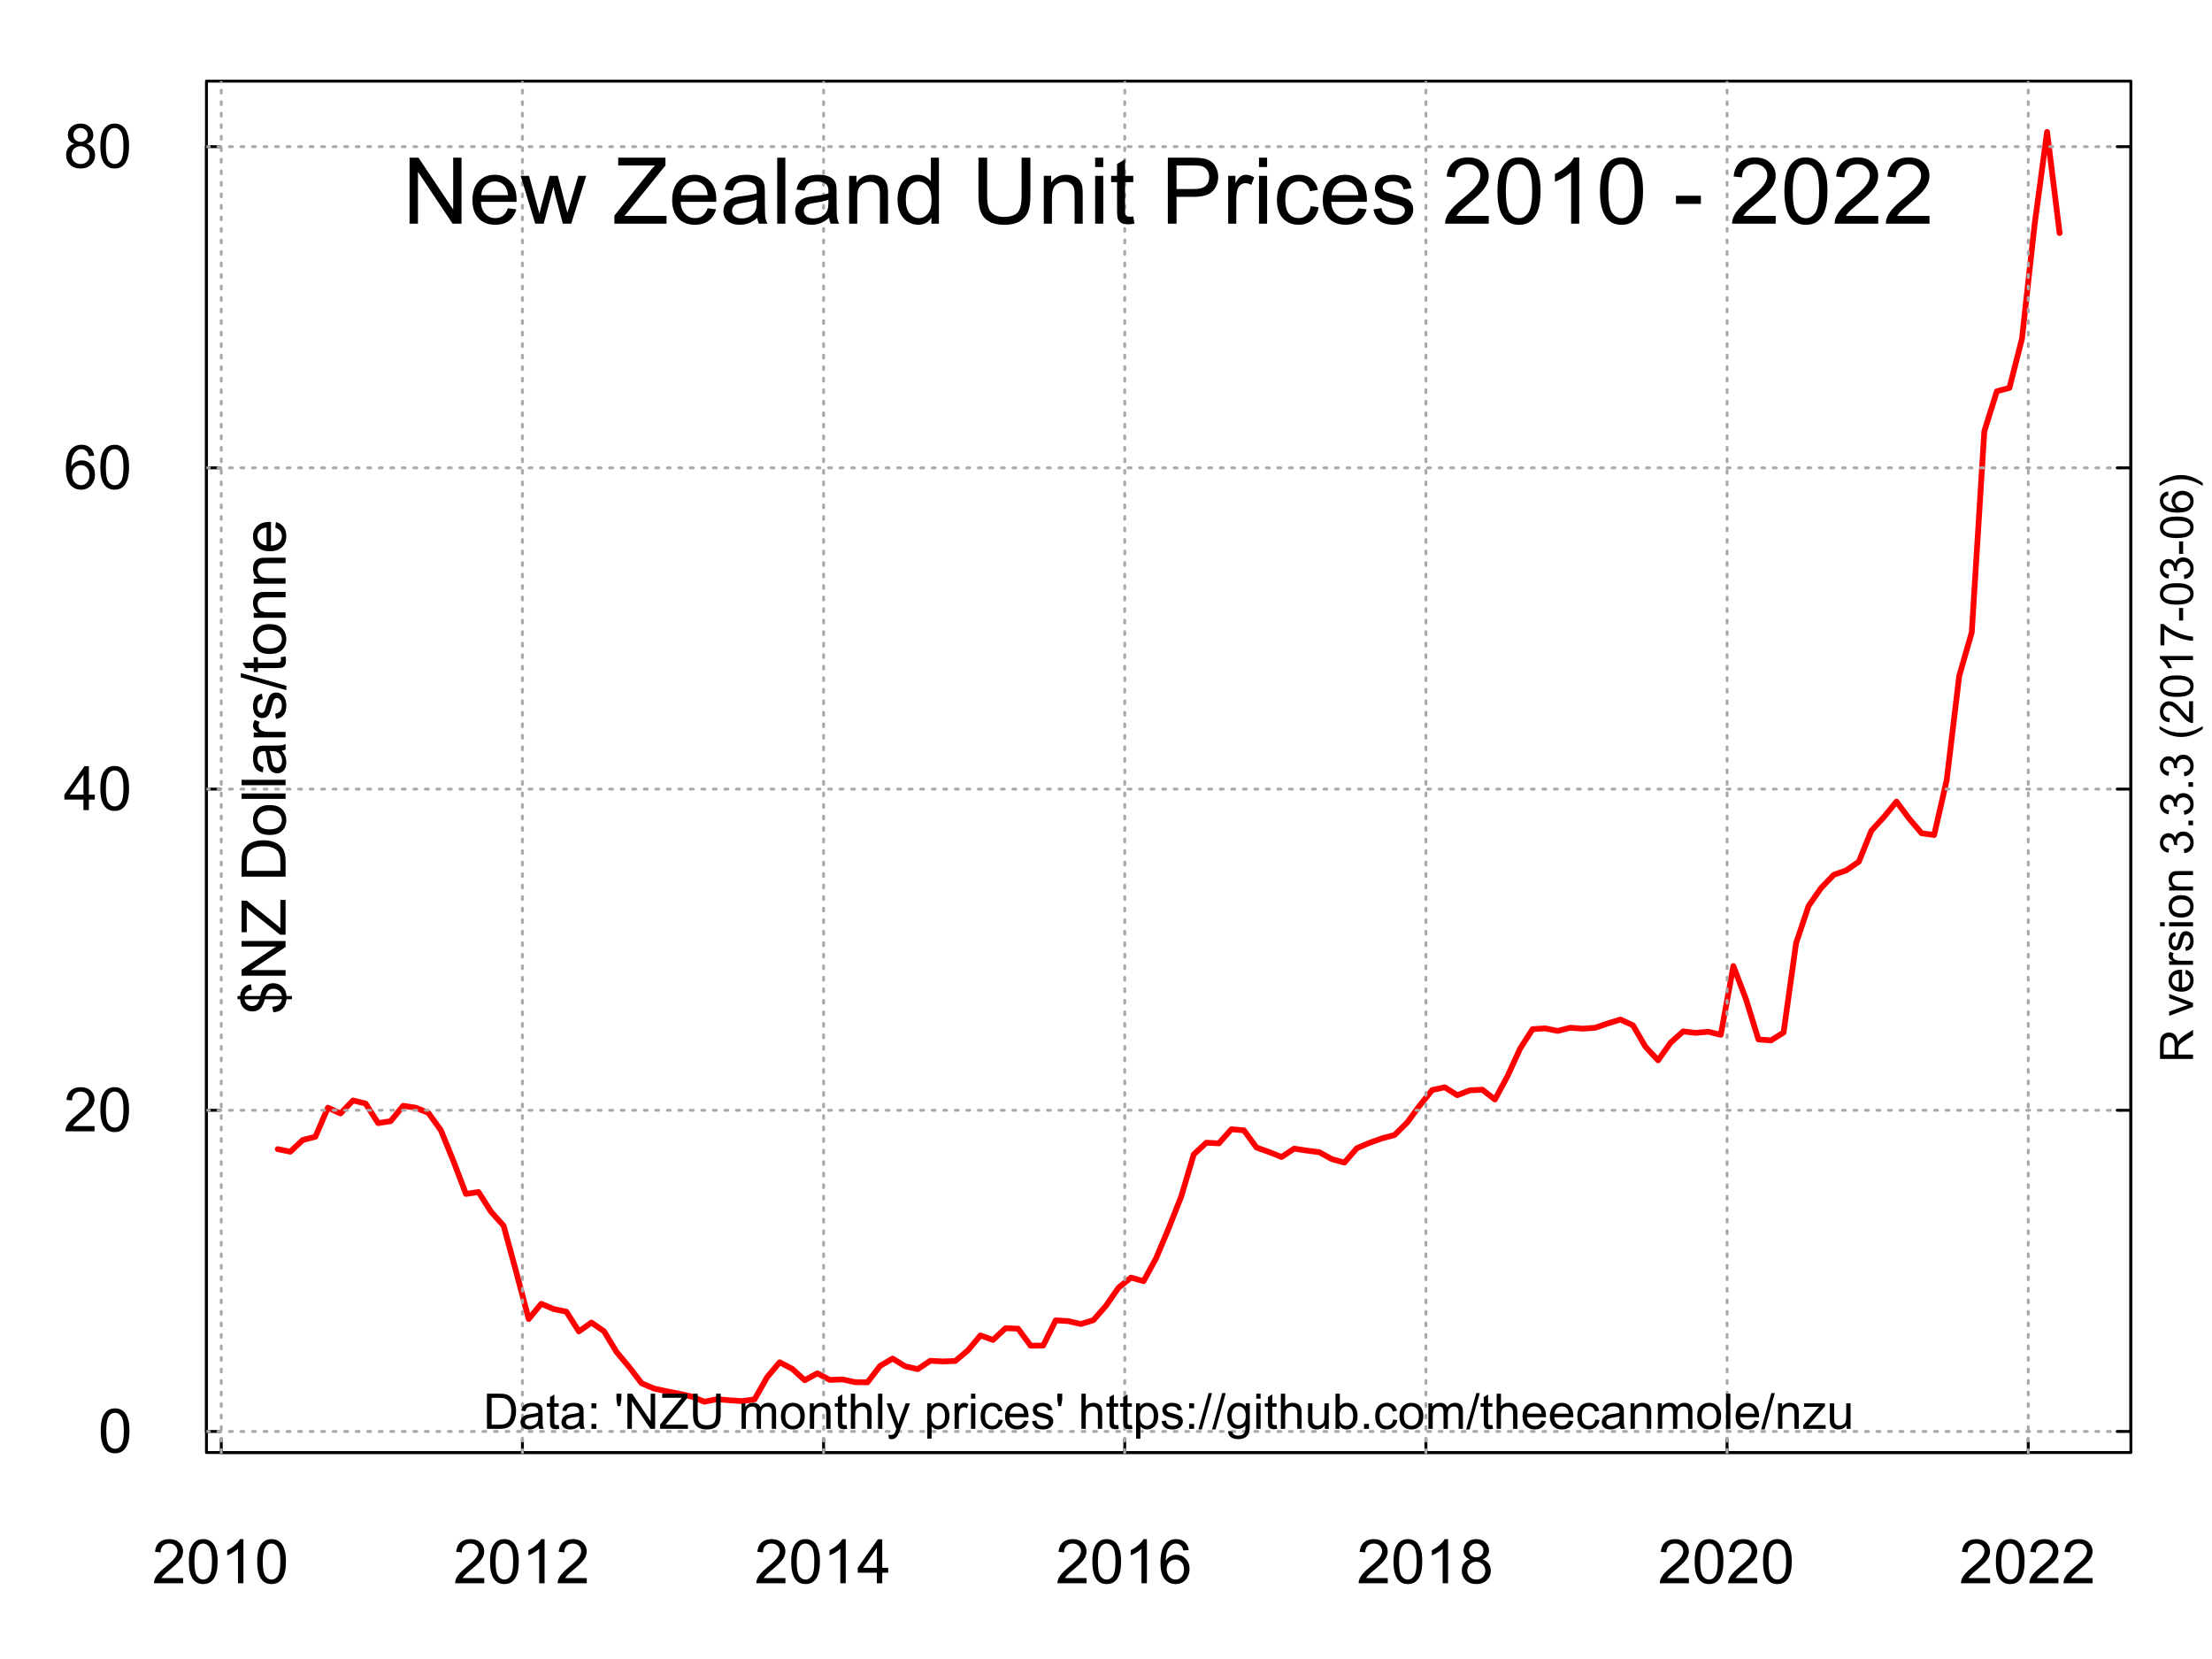 <?xml version="1.0" encoding="UTF-8"?>
<svg xmlns="http://www.w3.org/2000/svg" xmlns:xlink="http://www.w3.org/1999/xlink" width="576pt" height="432pt" viewBox="0 0 576 432" version="1.1">
<defs>
<g>
<symbol overflow="visible" id="glyph0-0">
<path style="stroke:none;" d="M 2 0 L 2 -10 L 10 -10 L 10 0 Z M 2.25 -0.25 L 9.75 -0.25 L 9.75 -9.75 L 2.25 -9.75 Z M 2.25 -0.25 "/>
</symbol>
<symbol overflow="visible" id="glyph0-1">
<path style="stroke:none;" d="M 8.062 -1.359 L 8.062 0 L 0.484 0 C 0.473 -0.34 0.531 -0.672 0.656 -0.984 C 0.84 -1.492 1.148 -2 1.578 -2.5 C 2.004 -2.996 2.617 -3.578 3.422 -4.234 C 4.66 -5.254 5.5 -6.062 5.938 -6.656 C 6.371 -7.258 6.594 -7.828 6.594 -8.359 C 6.594 -8.91 6.395 -9.379 6 -9.766 C 5.602 -10.148 5.082 -10.344 4.438 -10.344 C 3.758 -10.344 3.215 -10.137 2.812 -9.734 C 2.406 -9.328 2.203 -8.762 2.203 -8.047 L 0.75 -8.188 C 0.852 -9.27 1.227 -10.094 1.875 -10.656 C 2.52 -11.215 3.383 -11.5 4.469 -11.5 C 5.57 -11.5 6.441 -11.191 7.078 -10.578 C 7.723 -9.973 8.047 -9.223 8.047 -8.328 C 8.047 -7.867 7.949 -7.414 7.766 -6.969 C 7.578 -6.531 7.262 -6.066 6.828 -5.578 C 6.391 -5.086 5.664 -4.414 4.656 -3.562 C 3.812 -2.852 3.27 -2.367 3.031 -2.109 C 2.789 -1.859 2.59 -1.605 2.438 -1.359 Z M 8.062 -1.359 "/>
</symbol>
<symbol overflow="visible" id="glyph0-2">
<path style="stroke:none;" d="M 0.672 -5.656 C 0.672 -7.008 0.805 -8.098 1.078 -8.922 C 1.355 -9.742 1.773 -10.379 2.328 -10.828 C 2.879 -11.273 3.57 -11.5 4.406 -11.5 C 5.02 -11.5 5.555 -11.371 6.016 -11.125 C 6.48 -10.883 6.867 -10.527 7.172 -10.062 C 7.473 -9.594 7.707 -9.023 7.875 -8.359 C 8.051 -7.691 8.141 -6.789 8.141 -5.656 C 8.141 -4.312 7.996 -3.223 7.719 -2.391 C 7.445 -1.566 7.035 -0.926 6.484 -0.469 C 5.93 -0.02 5.238 0.203 4.406 0.203 C 3.301 0.203 2.43 -0.195 1.797 -1 C 1.047 -1.945 0.672 -3.5 0.672 -5.656 Z M 2.109 -5.656 C 2.109 -3.77 2.328 -2.512 2.766 -1.891 C 3.211 -1.273 3.758 -0.969 4.406 -0.969 C 5.051 -0.969 5.594 -1.281 6.031 -1.906 C 6.465 -2.527 6.688 -3.781 6.688 -5.656 C 6.688 -7.539 6.465 -8.789 6.031 -9.406 C 5.594 -10.027 5.043 -10.344 4.391 -10.344 C 3.742 -10.344 3.227 -10.066 2.844 -9.516 C 2.352 -8.816 2.109 -7.527 2.109 -5.656 Z M 2.109 -5.656 "/>
</symbol>
<symbol overflow="visible" id="glyph0-3">
<path style="stroke:none;" d="M 5.969 0 L 4.562 0 L 4.562 -8.969 C 4.219 -8.645 3.77 -8.32 3.219 -8 C 2.676 -7.676 2.184 -7.43 1.75 -7.266 L 1.75 -8.625 C 2.527 -8.996 3.211 -9.445 3.797 -9.969 C 4.387 -10.496 4.812 -11.008 5.062 -11.5 L 5.969 -11.5 Z M 5.969 0 "/>
</symbol>
<symbol overflow="visible" id="glyph0-4">
<path style="stroke:none;" d="M 5.172 0 L 5.172 -2.75 L 0.203 -2.75 L 0.203 -4.031 L 5.438 -11.453 L 6.578 -11.453 L 6.578 -4.031 L 8.125 -4.031 L 8.125 -2.75 L 6.578 -2.75 L 6.578 0 Z M 5.172 -4.031 L 5.172 -9.203 L 1.594 -4.031 Z M 5.172 -4.031 "/>
</symbol>
<symbol overflow="visible" id="glyph0-5">
<path style="stroke:none;" d="M 7.969 -8.656 L 6.562 -8.547 C 6.438 -9.098 6.258 -9.5 6.031 -9.75 C 5.656 -10.145 5.184 -10.344 4.625 -10.344 C 4.176 -10.344 3.785 -10.215 3.453 -9.969 C 3.004 -9.645 2.648 -9.168 2.391 -8.547 C 2.141 -7.93 2.008 -7.051 2 -5.906 C 2.34 -6.426 2.758 -6.812 3.25 -7.062 C 3.738 -7.309 4.25 -7.438 4.781 -7.438 C 5.715 -7.438 6.516 -7.086 7.172 -6.391 C 7.836 -5.703 8.172 -4.809 8.172 -3.719 C 8.172 -3 8.012 -2.332 7.703 -1.719 C 7.391 -1.102 6.961 -0.629 6.422 -0.297 C 5.879 0.035 5.262 0.203 4.578 0.203 C 3.41 0.203 2.457 -0.227 1.719 -1.094 C 0.977 -1.957 0.609 -3.379 0.609 -5.359 C 0.609 -7.574 1.016 -9.188 1.828 -10.188 C 2.543 -11.059 3.508 -11.5 4.719 -11.5 C 5.613 -11.5 6.348 -11.242 6.922 -10.734 C 7.504 -10.234 7.852 -9.539 7.969 -8.656 Z M 2.219 -3.719 C 2.219 -3.227 2.32 -2.758 2.531 -2.312 C 2.738 -1.875 3.023 -1.539 3.391 -1.312 C 3.762 -1.082 4.156 -0.969 4.562 -0.969 C 5.152 -0.969 5.664 -1.207 6.094 -1.688 C 6.52 -2.164 6.734 -2.816 6.734 -3.641 C 6.734 -4.43 6.52 -5.051 6.094 -5.5 C 5.676 -5.957 5.145 -6.188 4.5 -6.188 C 3.863 -6.188 3.32 -5.957 2.875 -5.5 C 2.438 -5.051 2.219 -4.457 2.219 -3.719 Z M 2.219 -3.719 "/>
</symbol>
<symbol overflow="visible" id="glyph0-6">
<path style="stroke:none;" d="M 2.828 -6.219 C 2.242 -6.426 1.809 -6.727 1.531 -7.125 C 1.25 -7.52 1.109 -7.992 1.109 -8.547 C 1.109 -9.379 1.406 -10.078 2 -10.641 C 2.602 -11.211 3.406 -11.5 4.406 -11.5 C 5.402 -11.5 6.207 -11.207 6.812 -10.625 C 7.426 -10.051 7.734 -9.348 7.734 -8.516 C 7.734 -7.984 7.59 -7.52 7.312 -7.125 C 7.031 -6.727 6.605 -6.426 6.047 -6.219 C 6.742 -5.988 7.273 -5.617 7.641 -5.109 C 8.012 -4.598 8.203 -3.988 8.203 -3.281 C 8.203 -2.301 7.852 -1.473 7.156 -0.797 C 6.469 -0.129 5.555 0.203 4.422 0.203 C 3.297 0.203 2.383 -0.129 1.688 -0.797 C 1 -1.473 0.656 -2.312 0.656 -3.312 C 0.656 -4.059 0.844 -4.688 1.219 -5.188 C 1.59 -5.684 2.129 -6.031 2.828 -6.219 Z M 2.547 -8.594 C 2.547 -8.051 2.719 -7.605 3.062 -7.266 C 3.414 -6.922 3.875 -6.75 4.438 -6.75 C 4.977 -6.75 5.422 -6.922 5.766 -7.266 C 6.105 -7.605 6.281 -8.023 6.281 -8.516 C 6.281 -9.035 6.102 -9.469 5.75 -9.812 C 5.395 -10.164 4.949 -10.344 4.422 -10.344 C 3.879 -10.344 3.43 -10.168 3.078 -9.828 C 2.723 -9.484 2.547 -9.07 2.547 -8.594 Z M 2.094 -3.312 C 2.094 -2.906 2.188 -2.512 2.375 -2.141 C 2.57 -1.766 2.859 -1.473 3.234 -1.266 C 3.605 -1.066 4.008 -0.969 4.438 -0.969 C 5.113 -0.969 5.672 -1.18 6.109 -1.609 C 6.543 -2.043 6.766 -2.598 6.766 -3.266 C 6.766 -3.941 6.535 -4.5 6.078 -4.938 C 5.629 -5.383 5.066 -5.609 4.391 -5.609 C 3.734 -5.609 3.184 -5.387 2.75 -4.953 C 2.312 -4.516 2.094 -3.965 2.094 -3.312 Z M 2.094 -3.312 "/>
</symbol>
<symbol overflow="visible" id="glyph1-0">
<path style="stroke:none;" d="M 1.594 0 L 1.594 -8 L 8 -8 L 8 0 Z M 1.797 -0.203 L 7.797 -0.203 L 7.797 -7.797 L 1.797 -7.797 Z M 1.797 -0.203 "/>
</symbol>
<symbol overflow="visible" id="glyph1-1">
<path style="stroke:none;" d="M 0.984 0 L 0.984 -9.156 L 4.141 -9.156 C 4.855 -9.156 5.406 -9.113 5.781 -9.031 C 6.301 -8.906 6.742 -8.684 7.109 -8.375 C 7.598 -7.969 7.961 -7.445 8.203 -6.812 C 8.441 -6.176 8.562 -5.445 8.562 -4.625 C 8.562 -3.938 8.477 -3.32 8.312 -2.781 C 8.156 -2.238 7.945 -1.789 7.688 -1.438 C 7.438 -1.094 7.16 -0.816 6.859 -0.609 C 6.555 -0.41 6.191 -0.258 5.766 -0.156 C 5.336 -0.051 4.848 0 4.297 0 Z M 2.203 -1.078 L 4.156 -1.078 C 4.758 -1.078 5.234 -1.133 5.578 -1.25 C 5.918 -1.363 6.195 -1.52 6.406 -1.719 C 6.684 -2.008 6.906 -2.395 7.062 -2.875 C 7.227 -3.363 7.312 -3.957 7.312 -4.656 C 7.312 -5.613 7.152 -6.348 6.844 -6.859 C 6.531 -7.367 6.145 -7.711 5.688 -7.891 C 5.363 -8.012 4.84 -8.078 4.125 -8.078 L 2.203 -8.078 Z M 2.203 -1.078 "/>
</symbol>
<symbol overflow="visible" id="glyph1-2">
<path style="stroke:none;" d="M 5.172 -0.812 C 4.754 -0.457 4.352 -0.207 3.969 -0.062 C 3.582 0.082 3.168 0.156 2.734 0.156 C 2.004 0.156 1.441 -0.02 1.047 -0.375 C 0.66 -0.738 0.469 -1.195 0.469 -1.75 C 0.469 -2.07 0.539 -2.367 0.688 -2.641 C 0.832 -2.91 1.023 -3.125 1.266 -3.281 C 1.504 -3.445 1.773 -3.57 2.078 -3.656 C 2.293 -3.715 2.629 -3.773 3.078 -3.828 C 3.98 -3.93 4.648 -4.062 5.078 -4.219 C 5.086 -4.363 5.094 -4.457 5.094 -4.5 C 5.094 -4.957 4.98 -5.281 4.766 -5.469 C 4.484 -5.727 4.055 -5.859 3.484 -5.859 C 2.953 -5.859 2.559 -5.762 2.312 -5.578 C 2.062 -5.391 1.871 -5.059 1.75 -4.594 L 0.656 -4.75 C 0.758 -5.215 0.926 -5.594 1.156 -5.875 C 1.383 -6.164 1.711 -6.391 2.141 -6.547 C 2.574 -6.699 3.082 -6.781 3.656 -6.781 C 4.215 -6.781 4.676 -6.711 5.031 -6.578 C 5.383 -6.453 5.645 -6.285 5.812 -6.078 C 5.977 -5.879 6.094 -5.621 6.156 -5.312 C 6.195 -5.125 6.219 -4.777 6.219 -4.281 L 6.219 -2.781 C 6.219 -1.738 6.238 -1.074 6.281 -0.797 C 6.332 -0.516 6.43 -0.246 6.578 0 L 5.406 0 C 5.281 -0.227 5.199 -0.5 5.172 -0.812 Z M 5.078 -3.328 C 4.672 -3.16 4.059 -3.02 3.25 -2.906 C 2.781 -2.844 2.445 -2.77 2.25 -2.688 C 2.062 -2.602 1.914 -2.477 1.812 -2.312 C 1.707 -2.156 1.656 -1.977 1.656 -1.781 C 1.656 -1.477 1.77 -1.227 2 -1.031 C 2.227 -0.832 2.562 -0.734 3 -0.734 C 3.434 -0.734 3.82 -0.828 4.156 -1.016 C 4.488 -1.199 4.738 -1.461 4.906 -1.797 C 5.02 -2.043 5.078 -2.422 5.078 -2.922 Z M 5.078 -3.328 "/>
</symbol>
<symbol overflow="visible" id="glyph1-3">
<path style="stroke:none;" d="M 3.297 -1 L 3.469 -0.016 C 3.145 0.055 2.855 0.094 2.609 0.094 C 2.203 0.094 1.883 0.027 1.656 -0.094 C 1.438 -0.227 1.277 -0.398 1.188 -0.609 C 1.094 -0.824 1.047 -1.27 1.047 -1.938 L 1.047 -5.766 L 0.219 -5.766 L 0.219 -6.641 L 1.047 -6.641 L 1.047 -8.281 L 2.172 -8.953 L 2.172 -6.641 L 3.297 -6.641 L 3.297 -5.766 L 2.172 -5.766 L 2.172 -1.875 C 2.172 -1.562 2.188 -1.355 2.219 -1.266 C 2.258 -1.172 2.328 -1.098 2.422 -1.047 C 2.512 -0.992 2.645 -0.969 2.812 -0.969 C 2.934 -0.969 3.098 -0.977 3.297 -1 Z M 3.297 -1 "/>
</symbol>
<symbol overflow="visible" id="glyph1-4">
<path style="stroke:none;" d="M 1.156 -5.359 L 1.156 -6.641 L 2.438 -6.641 L 2.438 -5.359 Z M 1.156 0 L 1.156 -1.281 L 2.438 -1.281 L 2.438 0 Z M 1.156 0 "/>
</symbol>
<symbol overflow="visible" id="glyph1-5">
<path style="stroke:none;" d=""/>
</symbol>
<symbol overflow="visible" id="glyph1-6">
<path style="stroke:none;" d="M 0.844 -5.922 L 0.562 -7.625 L 0.562 -9.156 L 1.844 -9.156 L 1.844 -7.625 L 1.547 -5.922 Z M 0.844 -5.922 "/>
</symbol>
<symbol overflow="visible" id="glyph1-7">
<path style="stroke:none;" d="M 0.969 0 L 0.969 -9.156 L 2.219 -9.156 L 7.031 -1.969 L 7.031 -9.156 L 8.188 -9.156 L 8.188 0 L 6.953 0 L 2.141 -7.203 L 2.141 0 Z M 0.969 0 "/>
</symbol>
<symbol overflow="visible" id="glyph1-8">
<path style="stroke:none;" d="M 0.25 0 L 0.25 -1.125 L 4.953 -6.984 C 5.285 -7.398 5.602 -7.766 5.906 -8.078 L 0.781 -8.078 L 0.781 -9.156 L 7.344 -9.156 L 7.344 -8.078 L 2.203 -1.719 L 1.656 -1.078 L 7.5 -1.078 L 7.5 0 Z M 0.25 0 "/>
</symbol>
<symbol overflow="visible" id="glyph1-9">
<path style="stroke:none;" d="M 7 -9.156 L 8.203 -9.156 L 8.203 -3.875 C 8.203 -2.945 8.098 -2.211 7.891 -1.672 C 7.68 -1.129 7.305 -0.684 6.766 -0.344 C 6.223 -0.008 5.508 0.156 4.625 0.156 C 3.77 0.156 3.066 0.008 2.516 -0.281 C 1.973 -0.582 1.582 -1.008 1.344 -1.562 C 1.113 -2.121 1 -2.895 1 -3.875 L 1 -9.156 L 2.219 -9.156 L 2.219 -3.875 C 2.219 -3.082 2.289 -2.492 2.438 -2.109 C 2.582 -1.734 2.836 -1.441 3.203 -1.234 C 3.566 -1.035 4.008 -0.938 4.531 -0.938 C 5.414 -0.938 6.047 -1.141 6.422 -1.547 C 6.805 -1.949 7 -2.727 7 -3.875 Z M 7 -9.156 "/>
</symbol>
<symbol overflow="visible" id="glyph1-10">
<path style="stroke:none;" d="M 0.844 0 L 0.844 -6.641 L 1.844 -6.641 L 1.844 -5.703 C 2.051 -6.023 2.328 -6.285 2.672 -6.484 C 3.023 -6.68 3.422 -6.781 3.859 -6.781 C 4.348 -6.781 4.75 -6.676 5.062 -6.469 C 5.383 -6.27 5.609 -5.988 5.734 -5.625 C 6.254 -6.395 6.938 -6.781 7.781 -6.781 C 8.434 -6.781 8.941 -6.598 9.297 -6.234 C 9.648 -5.867 9.828 -5.309 9.828 -4.562 L 9.828 0 L 8.719 0 L 8.719 -4.188 C 8.719 -4.633 8.68 -4.957 8.609 -5.156 C 8.535 -5.352 8.398 -5.508 8.203 -5.625 C 8.016 -5.746 7.789 -5.812 7.531 -5.812 C 7.062 -5.812 6.668 -5.652 6.359 -5.344 C 6.055 -5.031 5.906 -4.535 5.906 -3.859 L 5.906 0 L 4.781 0 L 4.781 -4.312 C 4.781 -4.809 4.684 -5.188 4.5 -5.438 C 4.32 -5.684 4.023 -5.812 3.609 -5.812 C 3.297 -5.812 3.004 -5.727 2.734 -5.562 C 2.461 -5.395 2.262 -5.148 2.141 -4.828 C 2.023 -4.504 1.969 -4.039 1.969 -3.438 L 1.969 0 Z M 0.844 0 "/>
</symbol>
<symbol overflow="visible" id="glyph1-11">
<path style="stroke:none;" d="M 0.422 -3.312 C 0.422 -4.539 0.766 -5.453 1.453 -6.047 C 2.023 -6.535 2.719 -6.781 3.531 -6.781 C 4.445 -6.781 5.191 -6.48 5.766 -5.891 C 6.348 -5.297 6.641 -4.465 6.641 -3.406 C 6.641 -2.551 6.508 -1.879 6.25 -1.391 C 6 -0.898 5.629 -0.52 5.141 -0.25 C 4.648 0.02 4.113 0.156 3.531 0.156 C 2.602 0.156 1.852 -0.141 1.281 -0.734 C 0.707 -1.336 0.422 -2.195 0.422 -3.312 Z M 1.578 -3.312 C 1.578 -2.469 1.758 -1.832 2.125 -1.406 C 2.496 -0.988 2.969 -0.781 3.531 -0.781 C 4.09 -0.781 4.555 -0.988 4.922 -1.406 C 5.293 -1.832 5.484 -2.484 5.484 -3.359 C 5.484 -4.18 5.293 -4.801 4.922 -5.219 C 4.555 -5.645 4.09 -5.859 3.531 -5.859 C 2.969 -5.859 2.496 -5.645 2.125 -5.219 C 1.758 -4.801 1.578 -4.164 1.578 -3.312 Z M 1.578 -3.312 "/>
</symbol>
<symbol overflow="visible" id="glyph1-12">
<path style="stroke:none;" d="M 0.844 0 L 0.844 -6.641 L 1.859 -6.641 L 1.859 -5.688 C 2.348 -6.414 3.051 -6.781 3.969 -6.781 C 4.363 -6.781 4.727 -6.707 5.062 -6.562 C 5.402 -6.426 5.66 -6.238 5.828 -6 C 5.992 -5.77 6.109 -5.492 6.172 -5.172 C 6.211 -4.961 6.234 -4.598 6.234 -4.078 L 6.234 0 L 5.109 0 L 5.109 -4.031 C 5.109 -4.488 5.059 -4.832 4.969 -5.062 C 4.883 -5.289 4.73 -5.473 4.516 -5.609 C 4.297 -5.742 4.035 -5.812 3.734 -5.812 C 3.254 -5.812 2.836 -5.66 2.484 -5.359 C 2.141 -5.055 1.969 -4.477 1.969 -3.625 L 1.969 0 Z M 0.844 0 "/>
</symbol>
<symbol overflow="visible" id="glyph1-13">
<path style="stroke:none;" d="M 0.844 0 L 0.844 -9.156 L 1.969 -9.156 L 1.969 -5.875 C 2.488 -6.477 3.148 -6.781 3.953 -6.781 C 4.441 -6.781 4.867 -6.68 5.234 -6.484 C 5.598 -6.297 5.859 -6.027 6.016 -5.688 C 6.168 -5.352 6.25 -4.855 6.25 -4.203 L 6.25 0 L 5.125 0 L 5.125 -4.203 C 5.125 -4.762 4.996 -5.172 4.75 -5.422 C 4.508 -5.68 4.164 -5.812 3.719 -5.812 C 3.383 -5.812 3.07 -5.723 2.781 -5.547 C 2.488 -5.379 2.277 -5.145 2.156 -4.844 C 2.031 -4.551 1.969 -4.145 1.969 -3.625 L 1.969 0 Z M 0.844 0 "/>
</symbol>
<symbol overflow="visible" id="glyph1-14">
<path style="stroke:none;" d="M 0.812 0 L 0.812 -9.156 L 1.938 -9.156 L 1.938 0 Z M 0.812 0 "/>
</symbol>
<symbol overflow="visible" id="glyph1-15">
<path style="stroke:none;" d="M 0.797 2.562 L 0.672 1.5 C 0.91 1.559 1.125 1.594 1.312 1.594 C 1.559 1.594 1.758 1.551 1.906 1.469 C 2.059 1.383 2.188 1.27 2.281 1.125 C 2.352 1.008 2.469 0.727 2.625 0.281 C 2.645 0.219 2.676 0.129 2.719 0.016 L 0.203 -6.641 L 1.422 -6.641 L 2.797 -2.797 C 2.973 -2.305 3.133 -1.789 3.281 -1.25 C 3.402 -1.77 3.562 -2.273 3.75 -2.766 L 5.156 -6.641 L 6.281 -6.641 L 3.766 0.109 C 3.492 0.836 3.277 1.344 3.125 1.625 C 2.926 1.988 2.695 2.254 2.438 2.422 C 2.188 2.598 1.879 2.688 1.516 2.688 C 1.297 2.688 1.055 2.645 0.797 2.562 Z M 0.797 2.562 "/>
</symbol>
<symbol overflow="visible" id="glyph1-16">
<path style="stroke:none;" d="M 0.844 2.547 L 0.844 -6.641 L 1.875 -6.641 L 1.875 -5.781 C 2.113 -6.113 2.383 -6.363 2.688 -6.531 C 2.988 -6.695 3.359 -6.781 3.797 -6.781 C 4.355 -6.781 4.852 -6.633 5.281 -6.344 C 5.715 -6.051 6.047 -5.637 6.266 -5.109 C 6.492 -4.578 6.609 -3.996 6.609 -3.375 C 6.609 -2.688 6.48 -2.07 6.234 -1.531 C 5.992 -0.988 5.637 -0.57 5.172 -0.281 C 4.711 0.008 4.227 0.156 3.719 0.156 C 3.344 0.156 3.004 0.074 2.703 -0.078 C 2.398 -0.242 2.152 -0.445 1.969 -0.688 L 1.969 2.547 Z M 1.859 -3.281 C 1.859 -2.426 2.031 -1.793 2.375 -1.391 C 2.727 -0.984 3.148 -0.781 3.641 -0.781 C 4.137 -0.781 4.566 -0.988 4.922 -1.406 C 5.273 -1.832 5.453 -2.488 5.453 -3.375 C 5.453 -4.215 5.273 -4.848 4.922 -5.266 C 4.578 -5.691 4.164 -5.906 3.688 -5.906 C 3.207 -5.906 2.777 -5.68 2.406 -5.234 C 2.039 -4.785 1.859 -4.133 1.859 -3.281 Z M 1.859 -3.281 "/>
</symbol>
<symbol overflow="visible" id="glyph1-17">
<path style="stroke:none;" d="M 0.828 0 L 0.828 -6.641 L 1.844 -6.641 L 1.844 -5.625 C 2.102 -6.102 2.344 -6.414 2.562 -6.562 C 2.777 -6.707 3.02 -6.781 3.281 -6.781 C 3.652 -6.781 4.039 -6.66 4.438 -6.422 L 4.047 -5.375 C 3.773 -5.539 3.496 -5.625 3.219 -5.625 C 2.977 -5.625 2.758 -5.551 2.562 -5.406 C 2.363 -5.258 2.223 -5.051 2.141 -4.781 C 2.016 -4.383 1.953 -3.945 1.953 -3.469 L 1.953 0 Z M 0.828 0 "/>
</symbol>
<symbol overflow="visible" id="glyph1-18">
<path style="stroke:none;" d="M 0.844 -7.859 L 0.844 -9.156 L 1.969 -9.156 L 1.969 -7.859 Z M 0.844 0 L 0.844 -6.641 L 1.969 -6.641 L 1.969 0 Z M 0.844 0 "/>
</symbol>
<symbol overflow="visible" id="glyph1-19">
<path style="stroke:none;" d="M 5.172 -2.438 L 6.281 -2.281 C 6.156 -1.52 5.84 -0.918 5.344 -0.484 C 4.852 -0.055 4.242 0.156 3.516 0.156 C 2.609 0.156 1.879 -0.141 1.328 -0.734 C 0.773 -1.324 0.5 -2.18 0.5 -3.297 C 0.5 -4.012 0.617 -4.641 0.859 -5.172 C 1.098 -5.711 1.457 -6.113 1.938 -6.375 C 2.426 -6.645 2.957 -6.781 3.531 -6.781 C 4.246 -6.781 4.836 -6.598 5.297 -6.234 C 5.754 -5.867 6.047 -5.352 6.172 -4.688 L 5.078 -4.516 C 4.973 -4.961 4.785 -5.297 4.516 -5.516 C 4.254 -5.742 3.934 -5.859 3.562 -5.859 C 3 -5.859 2.539 -5.652 2.188 -5.25 C 1.832 -4.844 1.656 -4.199 1.656 -3.328 C 1.656 -2.43 1.828 -1.777 2.172 -1.375 C 2.512 -0.977 2.957 -0.781 3.5 -0.781 C 3.945 -0.781 4.316 -0.914 4.609 -1.188 C 4.91 -1.457 5.098 -1.875 5.172 -2.438 Z M 5.172 -2.438 "/>
</symbol>
<symbol overflow="visible" id="glyph1-20">
<path style="stroke:none;" d="M 5.391 -2.141 L 6.547 -2 C 6.367 -1.312 6.027 -0.777 5.531 -0.406 C 5.031 -0.031 4.395 0.156 3.625 0.156 C 2.656 0.156 1.883 -0.141 1.312 -0.734 C 0.75 -1.336 0.469 -2.18 0.469 -3.266 C 0.469 -4.379 0.754 -5.242 1.328 -5.859 C 1.898 -6.473 2.645 -6.781 3.562 -6.781 C 4.457 -6.781 5.18 -6.477 5.734 -5.875 C 6.293 -5.27 6.578 -4.418 6.578 -3.328 C 6.578 -3.266 6.578 -3.164 6.578 -3.031 L 1.625 -3.031 C 1.664 -2.301 1.875 -1.742 2.25 -1.359 C 2.621 -0.973 3.086 -0.781 3.641 -0.781 C 4.043 -0.781 4.395 -0.883 4.688 -1.094 C 4.977 -1.309 5.211 -1.66 5.391 -2.141 Z M 1.688 -3.953 L 5.406 -3.953 C 5.352 -4.512 5.207 -4.938 4.969 -5.219 C 4.613 -5.645 4.148 -5.859 3.578 -5.859 C 3.066 -5.859 2.633 -5.684 2.281 -5.344 C 1.926 -5 1.727 -4.535 1.688 -3.953 Z M 1.688 -3.953 "/>
</symbol>
<symbol overflow="visible" id="glyph1-21">
<path style="stroke:none;" d="M 0.391 -1.984 L 1.5 -2.156 C 1.559 -1.707 1.734 -1.363 2.016 -1.125 C 2.305 -0.895 2.707 -0.781 3.219 -0.781 C 3.738 -0.781 4.125 -0.883 4.375 -1.094 C 4.621 -1.301 4.75 -1.547 4.75 -1.828 C 4.75 -2.086 4.637 -2.289 4.422 -2.438 C 4.266 -2.527 3.879 -2.656 3.266 -2.812 C 2.441 -3.02 1.867 -3.195 1.547 -3.344 C 1.234 -3.496 0.992 -3.711 0.828 -3.984 C 0.66 -4.254 0.578 -4.551 0.578 -4.875 C 0.578 -5.164 0.645 -5.438 0.781 -5.688 C 0.914 -5.945 1.102 -6.16 1.344 -6.328 C 1.508 -6.449 1.742 -6.555 2.047 -6.641 C 2.348 -6.73 2.676 -6.781 3.031 -6.781 C 3.551 -6.781 4.004 -6.707 4.391 -6.562 C 4.785 -6.414 5.078 -6.211 5.266 -5.953 C 5.449 -5.691 5.582 -5.348 5.656 -4.922 L 4.562 -4.781 C 4.508 -5.113 4.363 -5.375 4.125 -5.562 C 3.883 -5.758 3.543 -5.859 3.109 -5.859 C 2.586 -5.859 2.215 -5.77 2 -5.594 C 1.781 -5.426 1.672 -5.227 1.672 -5 C 1.672 -4.852 1.719 -4.723 1.812 -4.609 C 1.895 -4.492 2.035 -4.395 2.234 -4.312 C 2.348 -4.27 2.68 -4.176 3.234 -4.031 C 4.023 -3.812 4.578 -3.633 4.891 -3.5 C 5.211 -3.363 5.461 -3.164 5.641 -2.906 C 5.816 -2.656 5.906 -2.336 5.906 -1.953 C 5.906 -1.578 5.793 -1.223 5.578 -0.891 C 5.359 -0.555 5.039 -0.293 4.625 -0.109 C 4.219 0.066 3.754 0.156 3.234 0.156 C 2.367 0.156 1.707 -0.02 1.25 -0.375 C 0.801 -0.738 0.512 -1.273 0.391 -1.984 Z M 0.391 -1.984 "/>
</symbol>
<symbol overflow="visible" id="glyph1-22">
<path style="stroke:none;" d="M 0 0.156 L 2.656 -9.312 L 3.562 -9.312 L 0.906 0.156 Z M 0 0.156 "/>
</symbol>
<symbol overflow="visible" id="glyph1-23">
<path style="stroke:none;" d="M 0.641 0.547 L 1.734 0.719 C 1.773 1.051 1.898 1.297 2.109 1.453 C 2.387 1.66 2.77 1.766 3.25 1.766 C 3.77 1.766 4.172 1.66 4.453 1.453 C 4.742 1.242 4.938 0.949 5.031 0.578 C 5.09 0.348 5.125 -0.133 5.125 -0.875 C 4.625 -0.289 4.008 0 3.281 0 C 2.363 0 1.652 -0.328 1.156 -0.984 C 0.656 -1.637 0.406 -2.43 0.406 -3.359 C 0.406 -3.992 0.52 -4.578 0.75 -5.109 C 0.977 -5.637 1.312 -6.051 1.75 -6.344 C 2.184 -6.633 2.695 -6.781 3.281 -6.781 C 4.07 -6.781 4.719 -6.465 5.219 -5.844 L 5.219 -6.641 L 6.266 -6.641 L 6.266 -0.906 C 6.266 0.133 6.152 0.867 5.938 1.297 C 5.727 1.723 5.395 2.062 4.938 2.312 C 4.488 2.559 3.93 2.688 3.266 2.688 C 2.473 2.688 1.832 2.508 1.344 2.156 C 0.852 1.801 0.617 1.262 0.641 0.547 Z M 1.562 -3.438 C 1.562 -2.562 1.734 -1.926 2.078 -1.531 C 2.43 -1.133 2.867 -0.938 3.391 -0.938 C 3.898 -0.938 4.332 -1.133 4.688 -1.531 C 5.039 -1.926 5.219 -2.551 5.219 -3.406 C 5.219 -4.215 5.035 -4.828 4.672 -5.234 C 4.305 -5.648 3.871 -5.859 3.375 -5.859 C 2.875 -5.859 2.445 -5.652 2.094 -5.25 C 1.738 -4.844 1.562 -4.238 1.562 -3.438 Z M 1.562 -3.438 "/>
</symbol>
<symbol overflow="visible" id="glyph1-24">
<path style="stroke:none;" d="M 5.188 0 L 5.188 -0.969 C 4.676 -0.219 3.977 0.156 3.094 0.156 C 2.695 0.156 2.324 0.082 1.984 -0.062 C 1.648 -0.215 1.398 -0.41 1.234 -0.641 C 1.066 -0.867 0.949 -1.145 0.891 -1.469 C 0.836 -1.695 0.812 -2.051 0.812 -2.531 L 0.812 -6.641 L 1.938 -6.641 L 1.938 -2.953 C 1.938 -2.367 1.961 -1.973 2.016 -1.766 C 2.086 -1.473 2.238 -1.238 2.469 -1.062 C 2.695 -0.895 2.977 -0.812 3.312 -0.812 C 3.645 -0.812 3.957 -0.898 4.25 -1.078 C 4.551 -1.254 4.766 -1.488 4.891 -1.781 C 5.012 -2.082 5.078 -2.516 5.078 -3.078 L 5.078 -6.641 L 6.203 -6.641 L 6.203 0 Z M 5.188 0 "/>
</symbol>
<symbol overflow="visible" id="glyph1-25">
<path style="stroke:none;" d="M 1.875 0 L 0.844 0 L 0.844 -9.156 L 1.969 -9.156 L 1.969 -5.891 C 2.434 -6.48 3.039 -6.781 3.781 -6.781 C 4.184 -6.781 4.57 -6.695 4.938 -6.531 C 5.301 -6.375 5.598 -6.145 5.828 -5.844 C 6.066 -5.551 6.254 -5.191 6.391 -4.766 C 6.523 -4.348 6.594 -3.898 6.594 -3.422 C 6.594 -2.285 6.309 -1.402 5.75 -0.781 C 5.188 -0.156 4.508 0.156 3.719 0.156 C 2.938 0.156 2.32 -0.172 1.875 -0.828 Z M 1.875 -3.375 C 1.875 -2.57 1.977 -1.992 2.188 -1.641 C 2.539 -1.066 3.02 -0.781 3.625 -0.781 C 4.121 -0.781 4.551 -0.992 4.906 -1.422 C 5.258 -1.848 5.438 -2.484 5.438 -3.328 C 5.438 -4.191 5.262 -4.828 4.922 -5.234 C 4.578 -5.648 4.164 -5.859 3.688 -5.859 C 3.188 -5.859 2.758 -5.645 2.406 -5.219 C 2.051 -4.789 1.875 -4.176 1.875 -3.375 Z M 1.875 -3.375 "/>
</symbol>
<symbol overflow="visible" id="glyph1-26">
<path style="stroke:none;" d="M 1.156 0 L 1.156 -1.281 L 2.438 -1.281 L 2.438 0 Z M 1.156 0 "/>
</symbol>
<symbol overflow="visible" id="glyph1-27">
<path style="stroke:none;" d="M 0.25 0 L 0.25 -0.906 L 4.469 -5.766 C 3.988 -5.734 3.566 -5.719 3.203 -5.719 L 0.5 -5.719 L 0.5 -6.641 L 5.922 -6.641 L 5.922 -5.891 L 2.328 -1.688 L 1.641 -0.906 C 2.137 -0.945 2.613 -0.969 3.062 -0.969 L 6.125 -0.969 L 6.125 0 Z M 0.25 0 "/>
</symbol>
<symbol overflow="visible" id="glyph2-0">
<path style="stroke:none;" d="M 3 0 L 3 -15 L 15 -15 L 15 0 Z M 3.375 -0.375 L 14.625 -0.375 L 14.625 -14.625 L 3.375 -14.625 Z M 3.375 -0.375 "/>
</symbol>
<symbol overflow="visible" id="glyph2-1">
<path style="stroke:none;" d="M 1.828 0 L 1.828 -17.188 L 4.156 -17.188 L 13.188 -3.688 L 13.188 -17.188 L 15.359 -17.188 L 15.359 0 L 13.031 0 L 4.016 -13.5 L 4.016 0 Z M 1.828 0 "/>
</symbol>
<symbol overflow="visible" id="glyph2-2">
<path style="stroke:none;" d="M 10.109 -4.016 L 12.281 -3.734 C 11.938 -2.461 11.301 -1.473 10.375 -0.766 C 9.445 -0.066 8.258 0.281 6.812 0.281 C 4.988 0.281 3.539 -0.273 2.469 -1.391 C 1.406 -2.512 0.875 -4.094 0.875 -6.125 C 0.875 -8.215 1.41 -9.844 2.484 -11 C 3.566 -12.152 4.969 -12.734 6.688 -12.734 C 8.352 -12.734 9.711 -12.164 10.766 -11.031 C 11.824 -9.895 12.359 -8.301 12.359 -6.25 C 12.359 -6.125 12.352 -5.934 12.344 -5.688 L 3.062 -5.688 C 3.133 -4.32 3.52 -3.273 4.219 -2.547 C 4.914 -1.816 5.785 -1.453 6.828 -1.453 C 7.598 -1.453 8.254 -1.656 8.797 -2.062 C 9.348 -2.465 9.785 -3.117 10.109 -4.016 Z M 3.172 -7.422 L 10.125 -7.422 C 10.031 -8.461 9.762 -9.25 9.328 -9.781 C 8.66 -10.59 7.789 -11 6.719 -11 C 5.75 -11 4.93 -10.668 4.266 -10.016 C 3.609 -9.367 3.242 -8.504 3.172 -7.422 Z M 3.172 -7.422 "/>
</symbol>
<symbol overflow="visible" id="glyph2-3">
<path style="stroke:none;" d="M 3.875 0 L 0.078 -12.453 L 2.25 -12.453 L 4.234 -5.266 L 4.969 -2.594 C 4.996 -2.727 5.211 -3.582 5.609 -5.156 L 7.594 -12.453 L 9.766 -12.453 L 11.625 -5.234 L 12.25 -2.844 L 12.969 -5.25 L 15.094 -12.453 L 17.141 -12.453 L 13.25 0 L 11.062 0 L 9.078 -7.453 L 8.609 -9.578 L 6.078 0 Z M 3.875 0 "/>
</symbol>
<symbol overflow="visible" id="glyph2-4">
<path style="stroke:none;" d=""/>
</symbol>
<symbol overflow="visible" id="glyph2-5">
<path style="stroke:none;" d="M 0.484 0 L 0.484 -2.109 L 9.281 -13.109 C 9.902 -13.887 10.5 -14.57 11.062 -15.156 L 1.484 -15.156 L 1.484 -17.188 L 13.781 -17.188 L 13.781 -15.156 L 4.141 -3.234 L 3.094 -2.031 L 14.062 -2.031 L 14.062 0 Z M 0.484 0 "/>
</symbol>
<symbol overflow="visible" id="glyph2-6">
<path style="stroke:none;" d="M 9.703 -1.531 C 8.922 -0.875 8.164 -0.402 7.438 -0.125 C 6.719 0.145 5.945 0.281 5.125 0.281 C 3.758 0.281 2.707 -0.051 1.969 -0.719 C 1.238 -1.383 0.875 -2.238 0.875 -3.281 C 0.875 -3.895 1.008 -4.453 1.281 -4.953 C 1.559 -5.449 1.926 -5.852 2.375 -6.156 C 2.82 -6.465 3.328 -6.703 3.891 -6.859 C 4.305 -6.961 4.93 -7.066 5.766 -7.172 C 7.473 -7.379 8.727 -7.625 9.531 -7.906 C 9.539 -8.184 9.547 -8.367 9.547 -8.453 C 9.547 -9.305 9.34 -9.91 8.938 -10.266 C 8.406 -10.742 7.605 -10.984 6.547 -10.984 C 5.547 -10.984 4.809 -10.805 4.344 -10.453 C 3.875 -10.109 3.523 -9.492 3.297 -8.609 L 1.234 -8.891 C 1.418 -9.773 1.727 -10.488 2.156 -11.031 C 2.582 -11.57 3.203 -11.988 4.016 -12.281 C 4.824 -12.582 5.77 -12.734 6.844 -12.734 C 7.902 -12.734 8.77 -12.605 9.438 -12.359 C 10.102 -12.109 10.594 -11.789 10.906 -11.406 C 11.215 -11.031 11.438 -10.551 11.562 -9.969 C 11.621 -9.613 11.656 -8.965 11.656 -8.031 L 11.656 -5.219 C 11.656 -3.258 11.703 -2.02 11.797 -1.5 C 11.887 -0.977 12.066 -0.477 12.328 0 L 10.125 0 C 9.906 -0.434 9.762 -0.945 9.703 -1.531 Z M 9.531 -6.25 C 8.758 -5.938 7.605 -5.668 6.078 -5.453 C 5.211 -5.328 4.598 -5.184 4.234 -5.031 C 3.879 -4.875 3.602 -4.645 3.406 -4.344 C 3.219 -4.039 3.125 -3.707 3.125 -3.344 C 3.125 -2.781 3.332 -2.309 3.75 -1.938 C 4.176 -1.562 4.801 -1.375 5.625 -1.375 C 6.434 -1.375 7.16 -1.551 7.797 -1.906 C 8.43 -2.258 8.895 -2.742 9.188 -3.359 C 9.414 -3.836 9.531 -4.539 9.531 -5.469 Z M 9.531 -6.25 "/>
</symbol>
<symbol overflow="visible" id="glyph2-7">
<path style="stroke:none;" d="M 1.531 0 L 1.531 -17.188 L 3.641 -17.188 L 3.641 0 Z M 1.531 0 "/>
</symbol>
<symbol overflow="visible" id="glyph2-8">
<path style="stroke:none;" d="M 1.578 0 L 1.578 -12.453 L 3.484 -12.453 L 3.484 -10.672 C 4.398 -12.043 5.719 -12.734 7.438 -12.734 C 8.184 -12.734 8.875 -12.598 9.5 -12.328 C 10.133 -12.055 10.609 -11.699 10.922 -11.266 C 11.23 -10.828 11.453 -10.305 11.578 -9.703 C 11.66 -9.316 11.703 -8.633 11.703 -7.656 L 11.703 0 L 9.594 0 L 9.594 -7.578 C 9.594 -8.43 9.508 -9.07 9.344 -9.5 C 9.176 -9.926 8.883 -10.266 8.469 -10.516 C 8.051 -10.773 7.559 -10.906 7 -10.906 C 6.102 -10.906 5.324 -10.617 4.672 -10.047 C 4.016 -9.473 3.688 -8.387 3.688 -6.797 L 3.688 0 Z M 1.578 0 "/>
</symbol>
<symbol overflow="visible" id="glyph2-9">
<path style="stroke:none;" d="M 9.656 0 L 9.656 -1.578 C 8.863 -0.336 7.699 0.281 6.172 0.281 C 5.18 0.281 4.27 0.008 3.438 -0.531 C 2.602 -1.082 1.957 -1.848 1.5 -2.828 C 1.051 -3.805 0.828 -4.938 0.828 -6.219 C 0.828 -7.457 1.031 -8.582 1.438 -9.594 C 1.852 -10.602 2.473 -11.379 3.297 -11.922 C 4.129 -12.461 5.055 -12.734 6.078 -12.734 C 6.824 -12.734 7.492 -12.57 8.078 -12.25 C 8.668 -11.938 9.148 -11.523 9.516 -11.016 L 9.516 -17.188 L 11.609 -17.188 L 11.609 0 Z M 2.984 -6.219 C 2.984 -4.625 3.316 -3.43 3.984 -2.641 C 4.66 -1.848 5.457 -1.453 6.375 -1.453 C 7.301 -1.453 8.082 -1.828 8.719 -2.578 C 9.363 -3.336 9.688 -4.488 9.688 -6.031 C 9.688 -7.738 9.355 -8.988 8.703 -9.781 C 8.047 -10.582 7.238 -10.984 6.281 -10.984 C 5.344 -10.984 4.555 -10.598 3.922 -9.828 C 3.297 -9.066 2.984 -7.863 2.984 -6.219 Z M 2.984 -6.219 "/>
</symbol>
<symbol overflow="visible" id="glyph2-10">
<path style="stroke:none;" d="M 13.125 -17.188 L 15.406 -17.188 L 15.406 -7.25 C 15.406 -5.531 15.207 -4.16 14.812 -3.141 C 14.426 -2.129 13.723 -1.301 12.703 -0.656 C 11.68 -0.02 10.34 0.297 8.688 0.297 C 7.07 0.297 5.754 0.02 4.734 -0.531 C 3.711 -1.09 2.98 -1.898 2.547 -2.953 C 2.109 -4.004 1.891 -5.438 1.891 -7.25 L 1.891 -17.188 L 4.156 -17.188 L 4.156 -7.266 C 4.156 -5.773 4.297 -4.676 4.578 -3.969 C 4.855 -3.258 5.332 -2.711 6 -2.328 C 6.676 -1.953 7.504 -1.766 8.484 -1.766 C 10.16 -1.766 11.352 -2.141 12.062 -2.891 C 12.77 -3.648 13.125 -5.109 13.125 -7.266 Z M 13.125 -17.188 "/>
</symbol>
<symbol overflow="visible" id="glyph2-11">
<path style="stroke:none;" d="M 1.594 -14.75 L 1.594 -17.188 L 3.703 -17.188 L 3.703 -14.75 Z M 1.594 0 L 1.594 -12.453 L 3.703 -12.453 L 3.703 0 Z M 1.594 0 "/>
</symbol>
<symbol overflow="visible" id="glyph2-12">
<path style="stroke:none;" d="M 6.188 -1.891 L 6.5 -0.031 C 5.906 0.102 5.371 0.172 4.906 0.172 C 4.133 0.172 3.535 0.051 3.109 -0.188 C 2.691 -0.434 2.395 -0.758 2.219 -1.156 C 2.051 -1.551 1.969 -2.379 1.969 -3.641 L 1.969 -10.812 L 0.422 -10.812 L 0.422 -12.453 L 1.969 -12.453 L 1.969 -15.531 L 4.062 -16.797 L 4.062 -12.453 L 6.188 -12.453 L 6.188 -10.812 L 4.062 -10.812 L 4.062 -3.531 C 4.062 -2.926 4.098 -2.535 4.172 -2.359 C 4.254 -2.191 4.379 -2.055 4.547 -1.953 C 4.711 -1.859 4.953 -1.812 5.266 -1.812 C 5.492 -1.812 5.801 -1.836 6.188 -1.891 Z M 6.188 -1.891 "/>
</symbol>
<symbol overflow="visible" id="glyph2-13">
<path style="stroke:none;" d="M 1.859 0 L 1.859 -17.188 L 8.328 -17.188 C 9.473 -17.188 10.348 -17.129 10.953 -17.016 C 11.793 -16.879 12.5 -16.613 13.062 -16.219 C 13.633 -15.82 14.094 -15.262 14.438 -14.547 C 14.789 -13.836 14.969 -13.059 14.969 -12.219 C 14.969 -10.75 14.496 -9.508 13.562 -8.5 C 12.633 -7.488 10.957 -6.984 8.531 -6.984 L 4.125 -6.984 L 4.125 0 Z M 4.125 -9.016 L 8.562 -9.016 C 10.027 -9.016 11.07 -9.285 11.688 -9.828 C 12.309 -10.379 12.625 -11.148 12.625 -12.141 C 12.625 -12.855 12.441 -13.473 12.078 -13.984 C 11.711 -14.492 11.23 -14.832 10.641 -15 C 10.254 -15.102 9.543 -15.156 8.516 -15.156 L 4.125 -15.156 Z M 4.125 -9.016 "/>
</symbol>
<symbol overflow="visible" id="glyph2-14">
<path style="stroke:none;" d="M 1.562 0 L 1.562 -12.453 L 3.453 -12.453 L 3.453 -10.562 C 3.941 -11.445 4.391 -12.031 4.797 -12.312 C 5.211 -12.59 5.664 -12.734 6.156 -12.734 C 6.863 -12.734 7.586 -12.504 8.328 -12.047 L 7.594 -10.094 C 7.082 -10.395 6.566 -10.547 6.047 -10.547 C 5.586 -10.547 5.168 -10.402 4.797 -10.125 C 4.43 -9.852 4.168 -9.473 4.016 -8.984 C 3.785 -8.234 3.672 -7.41 3.672 -6.516 L 3.672 0 Z M 1.562 0 "/>
</symbol>
<symbol overflow="visible" id="glyph2-15">
<path style="stroke:none;" d="M 9.703 -4.562 L 11.781 -4.297 C 11.551 -2.859 10.965 -1.73 10.031 -0.922 C 9.102 -0.117 7.957 0.281 6.594 0.281 C 4.895 0.281 3.523 -0.273 2.484 -1.391 C 1.453 -2.504 0.938 -4.098 0.938 -6.172 C 0.938 -7.512 1.16 -8.691 1.609 -9.703 C 2.055 -10.711 2.734 -11.469 3.641 -11.969 C 4.543 -12.477 5.535 -12.734 6.609 -12.734 C 7.961 -12.734 9.066 -12.387 9.922 -11.703 C 10.785 -11.016 11.336 -10.043 11.578 -8.797 L 9.531 -8.469 C 9.332 -9.309 8.98 -9.941 8.484 -10.359 C 7.992 -10.785 7.395 -11 6.688 -11 C 5.625 -11 4.758 -10.613 4.094 -9.844 C 3.438 -9.082 3.109 -7.879 3.109 -6.234 C 3.109 -4.566 3.426 -3.352 4.062 -2.594 C 4.707 -1.832 5.547 -1.453 6.578 -1.453 C 7.398 -1.453 8.086 -1.707 8.641 -2.219 C 9.199 -2.727 9.555 -3.508 9.703 -4.562 Z M 9.703 -4.562 "/>
</symbol>
<symbol overflow="visible" id="glyph2-16">
<path style="stroke:none;" d="M 0.734 -3.719 L 2.828 -4.047 C 2.941 -3.211 3.266 -2.57 3.797 -2.125 C 4.336 -1.676 5.086 -1.453 6.047 -1.453 C 7.012 -1.453 7.734 -1.648 8.203 -2.047 C 8.668 -2.441 8.906 -2.906 8.906 -3.438 C 8.906 -3.914 8.695 -4.289 8.281 -4.562 C 8 -4.746 7.277 -4.988 6.125 -5.281 C 4.582 -5.664 3.508 -6 2.906 -6.281 C 2.312 -6.57 1.855 -6.969 1.547 -7.469 C 1.242 -7.977 1.094 -8.535 1.094 -9.141 C 1.094 -9.691 1.219 -10.203 1.469 -10.672 C 1.727 -11.148 2.078 -11.547 2.516 -11.859 C 2.836 -12.098 3.281 -12.301 3.844 -12.469 C 4.414 -12.645 5.023 -12.734 5.672 -12.734 C 6.648 -12.734 7.508 -12.59 8.25 -12.312 C 8.988 -12.031 9.531 -11.645 9.875 -11.156 C 10.227 -10.676 10.473 -10.035 10.609 -9.234 L 8.547 -8.953 C 8.453 -9.598 8.18 -10.098 7.734 -10.453 C 7.285 -10.816 6.648 -11 5.828 -11 C 4.859 -11 4.164 -10.836 3.75 -10.516 C 3.332 -10.191 3.125 -9.816 3.125 -9.391 C 3.125 -9.117 3.211 -8.871 3.391 -8.656 C 3.555 -8.426 3.828 -8.238 4.203 -8.094 C 4.41 -8.008 5.031 -7.824 6.062 -7.547 C 7.551 -7.148 8.586 -6.82 9.172 -6.562 C 9.762 -6.312 10.227 -5.941 10.562 -5.453 C 10.902 -4.973 11.078 -4.371 11.078 -3.656 C 11.078 -2.957 10.867 -2.293 10.453 -1.672 C 10.047 -1.047 9.457 -0.559 8.688 -0.219 C 7.914 0.113 7.039 0.281 6.062 0.281 C 4.445 0.281 3.211 -0.051 2.359 -0.719 C 1.516 -1.395 0.973 -2.395 0.734 -3.719 Z M 0.734 -3.719 "/>
</symbol>
<symbol overflow="visible" id="glyph2-17">
<path style="stroke:none;" d="M 12.078 -2.031 L 12.078 0 L 0.734 0 C 0.711 -0.508 0.789 -1 0.969 -1.469 C 1.258 -2.238 1.723 -3 2.359 -3.75 C 2.992 -4.496 3.914 -5.367 5.125 -6.359 C 6.988 -7.887 8.25 -9.098 8.906 -9.984 C 9.559 -10.879 9.891 -11.727 9.891 -12.531 C 9.891 -13.363 9.586 -14.066 8.984 -14.641 C 8.391 -15.211 7.613 -15.5 6.656 -15.5 C 5.645 -15.5 4.832 -15.191 4.219 -14.578 C 3.613 -13.973 3.305 -13.133 3.297 -12.062 L 1.125 -12.281 C 1.27 -13.895 1.828 -15.125 2.797 -15.969 C 3.762 -16.82 5.066 -17.25 6.703 -17.25 C 8.348 -17.25 9.648 -16.789 10.609 -15.875 C 11.574 -14.969 12.062 -13.836 12.062 -12.484 C 12.062 -11.797 11.918 -11.117 11.641 -10.453 C 11.359 -9.785 10.887 -9.082 10.234 -8.344 C 9.586 -7.613 8.504 -6.605 6.984 -5.328 C 5.723 -4.266 4.91 -3.543 4.547 -3.172 C 4.191 -2.797 3.895 -2.414 3.656 -2.031 Z M 12.078 -2.031 "/>
</symbol>
<symbol overflow="visible" id="glyph2-18">
<path style="stroke:none;" d="M 1 -8.469 C 1 -10.496 1.207 -12.133 1.625 -13.375 C 2.039 -14.613 2.66 -15.566 3.484 -16.234 C 4.305 -16.91 5.344 -17.25 6.594 -17.25 C 7.52 -17.25 8.328 -17.059 9.016 -16.688 C 9.711 -16.32 10.285 -15.789 10.734 -15.094 C 11.191 -14.395 11.551 -13.539 11.812 -12.531 C 12.07 -11.531 12.203 -10.176 12.203 -8.469 C 12.203 -6.457 11.992 -4.832 11.578 -3.594 C 11.16 -2.352 10.539 -1.395 9.719 -0.719 C 8.895 -0.039 7.852 0.297 6.594 0.297 C 4.938 0.297 3.637 -0.297 2.703 -1.484 C 1.566 -2.918 1 -5.25 1 -8.469 Z M 3.172 -8.469 C 3.172 -5.656 3.5 -3.777 4.156 -2.844 C 4.809 -1.906 5.625 -1.438 6.594 -1.438 C 7.559 -1.438 8.375 -1.906 9.031 -2.844 C 9.695 -3.777 10.031 -5.656 10.031 -8.469 C 10.031 -11.301 9.695 -13.18 9.031 -14.109 C 8.375 -15.035 7.555 -15.5 6.578 -15.5 C 5.609 -15.5 4.832 -15.09 4.25 -14.281 C 3.531 -13.227 3.172 -11.289 3.172 -8.469 Z M 3.172 -8.469 "/>
</symbol>
<symbol overflow="visible" id="glyph2-19">
<path style="stroke:none;" d="M 8.938 0 L 6.828 0 L 6.828 -13.438 C 6.328 -12.957 5.66 -12.473 4.828 -11.984 C 4.004 -11.504 3.262 -11.145 2.609 -10.906 L 2.609 -12.938 C 3.793 -13.488 4.828 -14.16 5.703 -14.953 C 6.586 -15.742 7.211 -16.508 7.578 -17.25 L 8.938 -17.25 Z M 8.938 0 "/>
</symbol>
<symbol overflow="visible" id="glyph2-20">
<path style="stroke:none;" d="M 0.766 -5.156 L 0.766 -7.281 L 7.25 -7.281 L 7.25 -5.156 Z M 0.766 -5.156 "/>
</symbol>
<symbol overflow="visible" id="glyph3-0">
<path style="stroke:none;" d="M 0 -2 L -10 -2 L -10 -10 L 0 -10 Z M -0.25 -2.25 L -0.25 -9.75 L -9.75 -9.75 L -9.75 -2.25 Z M -0.25 -2.25 "/>
</symbol>
<symbol overflow="visible" id="glyph3-1">
<path style="stroke:none;" d="M 1.656 -3.984 L 0.25 -3.984 C 0.156 -3.285 -0.004 -2.711 -0.234 -2.266 C -0.461 -1.828 -0.828 -1.445 -1.328 -1.125 C -1.836 -0.812 -2.457 -0.629 -3.188 -0.578 L -3.453 -1.984 C -2.691 -2.098 -2.133 -2.289 -1.781 -2.562 C -1.281 -2.957 -1.004 -3.43 -0.953 -3.984 L -5.422 -3.984 C -5.535 -3.41 -5.758 -2.82 -6.094 -2.219 C -6.34 -1.77 -6.688 -1.418 -7.125 -1.172 C -7.57 -0.93 -8.078 -0.812 -8.641 -0.812 C -9.637 -0.812 -10.453 -1.164 -11.078 -1.875 C -11.492 -2.352 -11.75 -3.055 -11.844 -3.984 L -12.516 -3.984 L -12.516 -4.812 L -11.844 -4.812 C -11.758 -5.633 -11.52 -6.285 -11.125 -6.766 C -10.613 -7.379 -9.91 -7.75 -9.016 -7.875 L -8.797 -6.422 C -9.348 -6.336 -9.77 -6.16 -10.062 -5.891 C -10.363 -5.629 -10.562 -5.27 -10.656 -4.812 L -6.594 -4.812 C -6.414 -5.52 -6.277 -5.988 -6.188 -6.219 C -5.988 -6.652 -5.746 -7.008 -5.469 -7.281 C -5.195 -7.559 -4.867 -7.773 -4.484 -7.922 C -4.109 -8.074 -3.699 -8.156 -3.266 -8.156 C -2.285 -8.156 -1.465 -7.84 -0.812 -7.219 C -0.164 -6.602 0.18 -5.801 0.234 -4.812 L 1.656 -4.812 Z M -10.672 -3.984 C -10.586 -3.441 -10.367 -3.008 -10.016 -2.688 C -9.66 -2.375 -9.238 -2.219 -8.75 -2.219 C -8.27 -2.219 -7.867 -2.352 -7.547 -2.625 C -7.223 -2.895 -6.965 -3.348 -6.781 -3.984 Z M -0.953 -4.812 C -1.012 -5.363 -1.25 -5.816 -1.656 -6.172 C -2.059 -6.523 -2.566 -6.703 -3.172 -6.703 C -3.68 -6.703 -4.086 -6.574 -4.391 -6.328 C -4.699 -6.078 -4.984 -5.57 -5.234 -4.812 Z M -0.953 -4.812 "/>
</symbol>
<symbol overflow="visible" id="glyph3-2">
<path style="stroke:none;" d="M 0 -1.219 L -11.453 -1.219 L -11.453 -2.781 L -2.469 -8.797 L -11.453 -8.797 L -11.453 -10.25 L 0 -10.25 L 0 -8.688 L -9 -2.672 L 0 -2.672 Z M 0 -1.219 "/>
</symbol>
<symbol overflow="visible" id="glyph3-3">
<path style="stroke:none;" d="M 0 -0.328 L -1.406 -0.328 L -8.75 -6.188 C -9.27 -6.602 -9.723 -7 -10.109 -7.375 L -10.109 -0.984 L -11.453 -0.984 L -11.453 -9.188 L -10.109 -9.188 L -2.156 -2.766 L -1.359 -2.062 L -1.359 -9.375 L 0 -9.375 Z M 0 -0.328 "/>
</symbol>
<symbol overflow="visible" id="glyph3-4">
<path style="stroke:none;" d=""/>
</symbol>
<symbol overflow="visible" id="glyph3-5">
<path style="stroke:none;" d="M 0 -1.234 L -11.453 -1.234 L -11.453 -5.188 C -11.453 -6.07 -11.398 -6.75 -11.297 -7.219 C -11.141 -7.871 -10.863 -8.438 -10.469 -8.906 C -9.957 -9.508 -9.305 -9.957 -8.516 -10.25 C -7.723 -10.551 -6.816 -10.703 -5.797 -10.703 C -4.922 -10.703 -4.145 -10.598 -3.469 -10.391 C -2.801 -10.191 -2.246 -9.93 -1.812 -9.609 C -1.375 -9.297 -1.023 -8.949 -0.766 -8.578 C -0.516 -8.203 -0.32 -7.742 -0.188 -7.203 C -0.062 -6.672 0 -6.059 0 -5.375 Z M -1.359 -2.75 L -1.359 -5.203 C -1.359 -5.949 -1.426 -6.539 -1.562 -6.969 C -1.707 -7.402 -1.906 -7.75 -2.156 -8 C -2.52 -8.363 -3.004 -8.645 -3.609 -8.844 C -4.211 -9.039 -4.945 -9.141 -5.812 -9.141 C -7.008 -9.141 -7.93 -8.941 -8.578 -8.547 C -9.223 -8.16 -9.656 -7.684 -9.875 -7.125 C -10.027 -6.719 -10.109 -6.059 -10.109 -5.156 L -10.109 -2.75 Z M -1.359 -2.75 "/>
</symbol>
<symbol overflow="visible" id="glyph3-6">
<path style="stroke:none;" d="M -4.156 -0.531 C -5.684 -0.531 -6.82 -0.957 -7.562 -1.812 C -8.176 -2.527 -8.484 -3.398 -8.484 -4.422 C -8.484 -5.566 -8.105 -6.5 -7.359 -7.219 C -6.617 -7.945 -5.586 -8.312 -4.266 -8.312 C -3.203 -8.312 -2.363 -8.148 -1.75 -7.828 C -1.133 -7.504 -0.652 -7.035 -0.312 -6.422 C 0.02 -5.816 0.188 -5.148 0.188 -4.422 C 0.188 -3.266 -0.18 -2.324 -0.922 -1.609 C -1.668 -0.891 -2.75 -0.531 -4.156 -0.531 Z M -4.156 -1.984 C -3.094 -1.984 -2.293 -2.211 -1.766 -2.672 C -1.234 -3.137 -0.969 -3.723 -0.969 -4.422 C -0.969 -5.117 -1.234 -5.695 -1.766 -6.156 C -2.293 -6.621 -3.109 -6.859 -4.203 -6.859 C -5.223 -6.859 -6 -6.621 -6.531 -6.156 C -7.059 -5.695 -7.328 -5.117 -7.328 -4.422 C -7.328 -3.723 -7.059 -3.137 -6.531 -2.672 C -6.008 -2.211 -5.215 -1.984 -4.156 -1.984 Z M -4.156 -1.984 "/>
</symbol>
<symbol overflow="visible" id="glyph3-7">
<path style="stroke:none;" d="M 0 -1.031 L -11.453 -1.031 L -11.453 -2.438 L 0 -2.438 Z M 0 -1.031 "/>
</symbol>
<symbol overflow="visible" id="glyph3-8">
<path style="stroke:none;" d="M -1.031 -6.469 C -0.582 -5.945 -0.262 -5.445 -0.078 -4.969 C 0.098 -4.488 0.188 -3.973 0.188 -3.422 C 0.188 -2.504 -0.035 -1.801 -0.484 -1.312 C -0.93 -0.82 -1.5 -0.578 -2.188 -0.578 C -2.59 -0.578 -2.961 -0.672 -3.297 -0.859 C -3.637 -1.043 -3.91 -1.285 -4.109 -1.578 C -4.316 -1.879 -4.473 -2.219 -4.578 -2.594 C -4.648 -2.871 -4.719 -3.289 -4.781 -3.844 C -4.914 -4.977 -5.078 -5.816 -5.266 -6.359 C -5.461 -6.359 -5.586 -6.359 -5.641 -6.359 C -6.211 -6.359 -6.613 -6.227 -6.844 -5.969 C -7.164 -5.602 -7.328 -5.066 -7.328 -4.359 C -7.328 -3.703 -7.207 -3.211 -6.969 -2.891 C -6.738 -2.578 -6.332 -2.348 -5.75 -2.203 L -5.938 -0.828 C -6.52 -0.949 -6.992 -1.156 -7.359 -1.438 C -7.723 -1.727 -8 -2.145 -8.188 -2.688 C -8.383 -3.227 -8.484 -3.852 -8.484 -4.562 C -8.484 -5.27 -8.398 -5.844 -8.234 -6.281 C -8.066 -6.727 -7.855 -7.055 -7.609 -7.266 C -7.359 -7.473 -7.039 -7.617 -6.656 -7.703 C -6.414 -7.754 -5.98 -7.781 -5.359 -7.781 L -3.484 -7.781 C -2.172 -7.781 -1.34 -7.805 -1 -7.859 C -0.656 -7.918 -0.32 -8.039 0 -8.219 L 0 -6.75 C -0.289 -6.602 -0.633 -6.508 -1.031 -6.469 Z M -4.172 -6.359 C -3.961 -5.848 -3.785 -5.082 -3.641 -4.062 C -3.555 -3.477 -3.461 -3.066 -3.359 -2.828 C -3.254 -2.586 -3.098 -2.398 -2.891 -2.266 C -2.691 -2.141 -2.473 -2.078 -2.234 -2.078 C -1.859 -2.078 -1.543 -2.219 -1.297 -2.5 C -1.047 -2.789 -0.922 -3.207 -0.922 -3.75 C -0.922 -4.289 -1.035 -4.77 -1.266 -5.188 C -1.504 -5.613 -1.832 -5.926 -2.25 -6.125 C -2.559 -6.277 -3.031 -6.359 -3.656 -6.359 Z M -4.172 -6.359 "/>
</symbol>
<symbol overflow="visible" id="glyph3-9">
<path style="stroke:none;" d="M 0 -1.047 L -8.297 -1.047 L -8.297 -2.312 L -7.047 -2.312 C -7.629 -2.633 -8.016 -2.93 -8.203 -3.203 C -8.387 -3.473 -8.484 -3.773 -8.484 -4.109 C -8.484 -4.574 -8.332 -5.055 -8.031 -5.547 L -6.734 -5.062 C -6.93 -4.719 -7.031 -4.371 -7.031 -4.031 C -7.031 -3.727 -6.934 -3.449 -6.75 -3.203 C -6.57 -2.961 -6.316 -2.789 -5.984 -2.688 C -5.484 -2.531 -4.934 -2.453 -4.344 -2.453 L 0 -2.453 Z M 0 -1.047 "/>
</symbol>
<symbol overflow="visible" id="glyph3-10">
<path style="stroke:none;" d="M -2.484 -0.5 L -2.703 -1.891 C -2.141 -1.961 -1.707 -2.176 -1.406 -2.531 C -1.113 -2.895 -0.969 -3.395 -0.969 -4.031 C -0.969 -4.676 -1.098 -5.156 -1.359 -5.469 C -1.629 -5.777 -1.941 -5.938 -2.297 -5.938 C -2.605 -5.938 -2.859 -5.801 -3.047 -5.531 C -3.168 -5.332 -3.328 -4.852 -3.516 -4.094 C -3.773 -3.062 -4 -2.34 -4.188 -1.938 C -4.383 -1.539 -4.648 -1.238 -4.984 -1.031 C -5.316 -0.832 -5.688 -0.734 -6.094 -0.734 C -6.465 -0.734 -6.812 -0.816 -7.125 -0.984 C -7.434 -1.148 -7.695 -1.379 -7.906 -1.672 C -8.07 -1.887 -8.207 -2.188 -8.312 -2.562 C -8.426 -2.945 -8.484 -3.352 -8.484 -3.781 C -8.484 -4.434 -8.387 -5.008 -8.203 -5.5 C -8.016 -5.988 -7.758 -6.348 -7.438 -6.578 C -7.125 -6.816 -6.695 -6.984 -6.156 -7.078 L -5.969 -5.703 C -6.395 -5.641 -6.727 -5.457 -6.969 -5.156 C -7.207 -4.852 -7.328 -4.43 -7.328 -3.891 C -7.328 -3.242 -7.215 -2.777 -7 -2.5 C -6.789 -2.227 -6.543 -2.094 -6.266 -2.094 C -6.078 -2.094 -5.91 -2.148 -5.766 -2.266 C -5.617 -2.379 -5.492 -2.555 -5.391 -2.797 C -5.336 -2.941 -5.215 -3.359 -5.031 -4.047 C -4.77 -5.035 -4.551 -5.727 -4.375 -6.125 C -4.207 -6.52 -3.961 -6.828 -3.641 -7.047 C -3.316 -7.273 -2.914 -7.391 -2.438 -7.391 C -1.969 -7.391 -1.523 -7.246 -1.109 -6.969 C -0.703 -6.695 -0.383 -6.301 -0.156 -5.781 C 0.07 -5.27 0.188 -4.691 0.188 -4.047 C 0.188 -2.961 -0.035 -2.137 -0.484 -1.578 C -0.93 -1.016 -1.598 -0.652 -2.484 -0.5 Z M -2.484 -0.5 "/>
</symbol>
<symbol overflow="visible" id="glyph3-11">
<path style="stroke:none;" d="M 0.203 0 L -11.656 -3.328 L -11.656 -4.453 L 0.203 -1.141 Z M 0.203 0 "/>
</symbol>
<symbol overflow="visible" id="glyph3-12">
<path style="stroke:none;" d="M -1.266 -4.125 L -0.016 -4.328 C 0.066 -3.93 0.109 -3.574 0.109 -3.266 C 0.109 -2.754 0.027 -2.355 -0.125 -2.078 C -0.289 -1.797 -0.504 -1.598 -0.766 -1.484 C -1.035 -1.367 -1.594 -1.312 -2.438 -1.312 L -7.203 -1.312 L -7.203 -0.281 L -8.297 -0.281 L -8.297 -1.312 L -10.359 -1.312 L -11.203 -2.719 L -8.297 -2.719 L -8.297 -4.125 L -7.203 -4.125 L -7.203 -2.719 L -2.359 -2.719 C -1.953 -2.719 -1.691 -2.738 -1.578 -2.781 C -1.461 -2.832 -1.367 -2.914 -1.297 -3.031 C -1.234 -3.145 -1.203 -3.305 -1.203 -3.516 C -1.203 -3.668 -1.223 -3.875 -1.266 -4.125 Z M -1.266 -4.125 "/>
</symbol>
<symbol overflow="visible" id="glyph3-13">
<path style="stroke:none;" d="M 0 -1.062 L -8.297 -1.062 L -8.297 -2.328 L -7.125 -2.328 C -8.027 -2.93 -8.484 -3.812 -8.484 -4.969 C -8.484 -5.465 -8.395 -5.926 -8.219 -6.344 C -8.039 -6.758 -7.805 -7.07 -7.516 -7.281 C -7.223 -7.488 -6.871 -7.633 -6.469 -7.719 C -6.207 -7.77 -5.754 -7.797 -5.109 -7.797 L 0 -7.797 L 0 -6.391 L -5.047 -6.391 C -5.617 -6.391 -6.047 -6.332 -6.328 -6.219 C -6.617 -6.113 -6.848 -5.918 -7.016 -5.641 C -7.18 -5.367 -7.266 -5.043 -7.266 -4.672 C -7.266 -4.066 -7.07 -3.543 -6.688 -3.109 C -6.312 -2.68 -5.59 -2.469 -4.531 -2.469 L 0 -2.469 Z M 0 -1.062 "/>
</symbol>
<symbol overflow="visible" id="glyph3-14">
<path style="stroke:none;" d="M -2.672 -6.734 L -2.5 -8.188 C -1.645 -7.957 -0.98 -7.527 -0.516 -6.906 C -0.047 -6.289 0.188 -5.504 0.188 -4.547 C 0.188 -3.328 -0.188 -2.363 -0.938 -1.656 C -1.684 -0.945 -2.734 -0.594 -4.078 -0.594 C -5.473 -0.594 -6.555 -0.953 -7.328 -1.672 C -8.098 -2.387 -8.484 -3.32 -8.484 -4.469 C -8.484 -5.57 -8.102 -6.473 -7.344 -7.172 C -6.594 -7.879 -5.535 -8.234 -4.172 -8.234 C -4.086 -8.234 -3.961 -8.234 -3.797 -8.234 L -3.797 -2.047 C -2.879 -2.098 -2.176 -2.352 -1.688 -2.812 C -1.207 -3.277 -0.969 -3.859 -0.969 -4.547 C -0.969 -5.066 -1.102 -5.508 -1.375 -5.875 C -1.645 -6.238 -2.078 -6.523 -2.672 -6.734 Z M -4.953 -2.125 L -4.953 -6.75 C -5.648 -6.688 -6.172 -6.508 -6.516 -6.219 C -7.055 -5.77 -7.328 -5.191 -7.328 -4.484 C -7.328 -3.836 -7.105 -3.289 -6.672 -2.844 C -6.242 -2.406 -5.668 -2.164 -4.953 -2.125 Z M -4.953 -2.125 "/>
</symbol>
<symbol overflow="visible" id="glyph4-0">
<path style="stroke:none;" d="M 0 -1.5 L -7.5 -1.5 L -7.5 -7.5 L 0 -7.5 Z M -0.188 -1.688 L -0.188 -7.312 L -7.312 -7.312 L -7.312 -1.688 Z M -0.188 -1.688 "/>
</symbol>
<symbol overflow="visible" id="glyph4-1">
<path style="stroke:none;" d="M 0 -0.938 L -8.594 -0.938 L -8.594 -4.75 C -8.594 -5.52 -8.512 -6.102 -8.359 -6.5 C -8.203 -6.895 -7.926 -7.211 -7.531 -7.453 C -7.145 -7.691 -6.715 -7.812 -6.25 -7.812 C -5.633 -7.812 -5.117 -7.613 -4.703 -7.219 C -4.285 -6.82 -4.02 -6.211 -3.906 -5.391 C -3.758 -5.691 -3.617 -5.922 -3.484 -6.078 C -3.18 -6.41 -2.801 -6.723 -2.344 -7.016 L 0 -8.516 L 0 -7.078 L -1.781 -5.953 C -2.301 -5.617 -2.695 -5.34 -2.969 -5.125 C -3.238 -4.914 -3.426 -4.723 -3.531 -4.547 C -3.645 -4.379 -3.727 -4.207 -3.781 -4.031 C -3.801 -3.906 -3.812 -3.695 -3.812 -3.406 L -3.812 -2.078 L 0 -2.078 Z M -4.797 -2.078 L -4.797 -4.531 C -4.797 -5.039 -4.848 -5.441 -4.953 -5.734 C -5.066 -6.035 -5.238 -6.258 -5.469 -6.406 C -5.707 -6.559 -5.969 -6.641 -6.25 -6.641 C -6.652 -6.641 -6.988 -6.488 -7.25 -6.188 C -7.508 -5.895 -7.641 -5.43 -7.641 -4.797 L -7.641 -2.078 Z M -4.797 -2.078 "/>
</symbol>
<symbol overflow="visible" id="glyph4-2">
<path style="stroke:none;" d=""/>
</symbol>
<symbol overflow="visible" id="glyph4-3">
<path style="stroke:none;" d="M 0 -2.516 L -6.219 -0.156 L -6.219 -1.266 L -2.5 -2.609 C -2.094 -2.742 -1.676 -2.875 -1.25 -3 C -1.57 -3.09 -1.961 -3.223 -2.422 -3.391 L -6.219 -4.781 L -6.219 -5.859 L 0 -3.5 Z M 0 -2.516 "/>
</symbol>
<symbol overflow="visible" id="glyph4-4">
<path style="stroke:none;" d="M -2 -5.047 L -1.875 -6.141 C -1.238 -5.973 -0.742 -5.652 -0.391 -5.188 C -0.035 -4.719 0.141 -4.121 0.141 -3.406 C 0.141 -2.5 -0.141 -1.773 -0.703 -1.234 C -1.262 -0.703 -2.051 -0.438 -3.062 -0.438 C -4.102 -0.438 -4.91 -0.707 -5.484 -1.25 C -6.066 -1.789 -6.359 -2.488 -6.359 -3.344 C -6.359 -4.176 -6.074 -4.852 -5.516 -5.375 C -4.953 -5.902 -4.152 -6.172 -3.125 -6.172 C -3.062 -6.172 -2.965 -6.172 -2.844 -6.172 L -2.844 -1.531 C -2.156 -1.57 -1.629 -1.766 -1.266 -2.109 C -0.91 -2.449 -0.734 -2.883 -0.734 -3.406 C -0.734 -3.789 -0.832 -4.117 -1.031 -4.391 C -1.238 -4.668 -1.562 -4.891 -2 -5.047 Z M -3.703 -1.594 L -3.703 -5.062 C -4.23 -5.02 -4.629 -4.887 -4.891 -4.672 C -5.293 -4.328 -5.5 -3.887 -5.5 -3.359 C -5.5 -2.867 -5.336 -2.457 -5.016 -2.125 C -4.691 -1.801 -4.254 -1.621 -3.703 -1.594 Z M -3.703 -1.594 "/>
</symbol>
<symbol overflow="visible" id="glyph4-5">
<path style="stroke:none;" d="M 0 -0.781 L -6.219 -0.781 L -6.219 -1.734 L -5.281 -1.734 C -5.715 -1.973 -6.004 -2.191 -6.141 -2.391 C -6.285 -2.598 -6.359 -2.828 -6.359 -3.078 C -6.359 -3.43 -6.246 -3.789 -6.031 -4.156 L -5.047 -3.797 C -5.199 -3.535 -5.281 -3.277 -5.281 -3.031 C -5.281 -2.789 -5.207 -2.574 -5.062 -2.391 C -4.926 -2.211 -4.73 -2.086 -4.484 -2.016 C -4.109 -1.891 -3.699 -1.828 -3.266 -1.828 L 0 -1.828 Z M 0 -0.781 "/>
</symbol>
<symbol overflow="visible" id="glyph4-6">
<path style="stroke:none;" d="M -1.859 -0.375 L -2.016 -1.406 C -1.598 -1.465 -1.277 -1.629 -1.062 -1.891 C -0.844 -2.16 -0.734 -2.539 -0.734 -3.031 C -0.734 -3.508 -0.828 -3.863 -1.016 -4.094 C -1.211 -4.332 -1.445 -4.453 -1.719 -4.453 C -1.957 -4.453 -2.145 -4.348 -2.281 -4.141 C -2.371 -3.992 -2.492 -3.633 -2.641 -3.062 C -2.836 -2.289 -3.004 -1.754 -3.141 -1.453 C -3.285 -1.16 -3.484 -0.934 -3.734 -0.781 C -3.98 -0.625 -4.266 -0.547 -4.578 -0.547 C -4.848 -0.547 -5.102 -0.609 -5.344 -0.734 C -5.582 -0.855 -5.781 -1.031 -5.938 -1.25 C -6.051 -1.414 -6.148 -1.641 -6.234 -1.922 C -6.316 -2.199 -6.359 -2.508 -6.359 -2.844 C -6.359 -3.32 -6.285 -3.742 -6.141 -4.109 C -6.004 -4.48 -5.816 -4.758 -5.578 -4.938 C -5.336 -5.113 -5.02 -5.234 -4.625 -5.297 L -4.484 -4.266 C -4.793 -4.223 -5.039 -4.086 -5.219 -3.859 C -5.402 -3.641 -5.5 -3.32 -5.5 -2.906 C -5.5 -2.426 -5.414 -2.082 -5.25 -1.875 C -5.094 -1.664 -4.902 -1.562 -4.688 -1.562 C -4.551 -1.562 -4.43 -1.602 -4.328 -1.688 C -4.211 -1.777 -4.117 -1.914 -4.047 -2.094 C -4.004 -2.195 -3.914 -2.508 -3.781 -3.031 C -3.57 -3.777 -3.402 -4.301 -3.281 -4.594 C -3.156 -4.883 -2.973 -5.113 -2.734 -5.281 C -2.492 -5.445 -2.191 -5.531 -1.828 -5.531 C -1.473 -5.531 -1.137 -5.426 -0.828 -5.219 C -0.523 -5.02 -0.285 -4.727 -0.109 -4.344 C 0.055 -3.957 0.141 -3.52 0.141 -3.031 C 0.141 -2.219 -0.023 -1.598 -0.359 -1.172 C -0.699 -0.754 -1.203 -0.488 -1.859 -0.375 Z M -1.859 -0.375 "/>
</symbol>
<symbol overflow="visible" id="glyph4-7">
<path style="stroke:none;" d="M -7.375 -0.797 L -8.594 -0.797 L -8.594 -1.859 L -7.375 -1.859 Z M 0 -0.797 L -6.219 -0.797 L -6.219 -1.859 L 0 -1.859 Z M 0 -0.797 "/>
</symbol>
<symbol overflow="visible" id="glyph4-8">
<path style="stroke:none;" d="M -3.109 -0.406 C -4.262 -0.406 -5.117 -0.723 -5.672 -1.359 C -6.129 -1.887 -6.359 -2.539 -6.359 -3.312 C -6.359 -4.164 -6.074 -4.863 -5.516 -5.406 C -4.961 -5.957 -4.191 -6.234 -3.203 -6.234 C -2.398 -6.234 -1.77 -6.113 -1.312 -5.875 C -0.852 -5.633 -0.492 -5.277 -0.234 -4.812 C 0.012 -4.352 0.141 -3.852 0.141 -3.312 C 0.141 -2.445 -0.133 -1.742 -0.688 -1.203 C -1.246 -0.672 -2.055 -0.406 -3.109 -0.406 Z M -3.109 -1.484 C -2.316 -1.484 -1.723 -1.656 -1.328 -2 C -0.93 -2.352 -0.734 -2.789 -0.734 -3.312 C -0.734 -3.84 -0.93 -4.281 -1.328 -4.625 C -1.723 -4.965 -2.328 -5.141 -3.141 -5.141 C -3.91 -5.141 -4.492 -4.961 -4.891 -4.609 C -5.285 -4.266 -5.484 -3.832 -5.484 -3.312 C -5.484 -2.789 -5.285 -2.352 -4.891 -2 C -4.504 -1.656 -3.91 -1.484 -3.109 -1.484 Z M -3.109 -1.484 "/>
</symbol>
<symbol overflow="visible" id="glyph4-9">
<path style="stroke:none;" d="M 0 -0.797 L -6.219 -0.797 L -6.219 -1.734 L -5.344 -1.734 C -6.02 -2.191 -6.359 -2.852 -6.359 -3.719 C -6.359 -4.09 -6.289 -4.438 -6.156 -4.75 C -6.02 -5.07 -5.84 -5.312 -5.625 -5.469 C -5.406 -5.621 -5.148 -5.734 -4.859 -5.797 C -4.66 -5.824 -4.316 -5.844 -3.828 -5.844 L 0 -5.844 L 0 -4.797 L -3.781 -4.797 C -4.215 -4.797 -4.539 -4.754 -4.75 -4.672 C -4.957 -4.586 -5.125 -4.441 -5.25 -4.234 C -5.383 -4.023 -5.453 -3.777 -5.453 -3.5 C -5.453 -3.051 -5.305 -2.66 -5.016 -2.328 C -4.734 -2.004 -4.195 -1.844 -3.406 -1.844 L 0 -1.844 Z M 0 -0.797 "/>
</symbol>
<symbol overflow="visible" id="glyph4-10">
<path style="stroke:none;" d="M -2.266 -0.5 L -2.406 -1.562 C -1.812 -1.676 -1.379 -1.879 -1.109 -2.172 C -0.848 -2.461 -0.719 -2.816 -0.719 -3.234 C -0.719 -3.73 -0.891 -4.156 -1.234 -4.5 C -1.574 -4.84 -2.004 -5.016 -2.516 -5.016 C -2.992 -5.016 -3.391 -4.852 -3.703 -4.531 C -4.023 -4.219 -4.188 -3.816 -4.188 -3.328 C -4.188 -3.129 -4.145 -2.879 -4.062 -2.578 L -5 -2.703 C -4.988 -2.773 -4.984 -2.832 -4.984 -2.875 C -4.984 -3.32 -5.098 -3.723 -5.328 -4.078 C -5.566 -4.441 -5.93 -4.625 -6.422 -4.625 C -6.805 -4.625 -7.125 -4.492 -7.375 -4.234 C -7.633 -3.973 -7.766 -3.633 -7.766 -3.219 C -7.766 -2.812 -7.633 -2.465 -7.375 -2.188 C -7.113 -1.914 -6.727 -1.742 -6.219 -1.672 L -6.406 -0.609 C -7.102 -0.73 -7.645 -1.023 -8.031 -1.484 C -8.426 -1.941 -8.625 -2.508 -8.625 -3.188 C -8.625 -3.652 -8.52 -4.086 -8.312 -4.484 C -8.113 -4.879 -7.84 -5.18 -7.5 -5.391 C -7.156 -5.598 -6.785 -5.703 -6.391 -5.703 C -6.023 -5.703 -5.684 -5.602 -5.375 -5.406 C -5.07 -5.207 -4.832 -4.914 -4.656 -4.531 C -4.539 -5.027 -4.293 -5.422 -3.922 -5.703 C -3.555 -5.98 -3.09 -6.125 -2.531 -6.125 C -1.781 -6.125 -1.145 -5.848 -0.625 -5.297 C -0.102 -4.754 0.156 -4.066 0.156 -3.234 C 0.156 -2.484 -0.066 -1.855 -0.516 -1.359 C -0.973 -0.859 -1.555 -0.57 -2.266 -0.5 Z M -2.266 -0.5 "/>
</symbol>
<symbol overflow="visible" id="glyph4-11">
<path style="stroke:none;" d="M 0 -1.094 L -1.203 -1.094 L -1.203 -2.297 L 0 -2.297 Z M 0 -1.094 "/>
</symbol>
<symbol overflow="visible" id="glyph4-12">
<path style="stroke:none;" d="M 2.531 -2.812 C 1.789 -2.227 0.93 -1.73 -0.047 -1.328 C -1.035 -0.93 -2.055 -0.734 -3.109 -0.734 C -4.035 -0.734 -4.926 -0.879 -5.781 -1.172 C -6.77 -1.523 -7.754 -2.07 -8.734 -2.812 L -8.734 -3.562 C -7.922 -3.094 -7.34 -2.777 -7 -2.625 C -6.457 -2.383 -5.895 -2.195 -5.312 -2.062 C -4.582 -1.895 -3.848 -1.812 -3.109 -1.812 C -1.223 -1.812 0.656 -2.395 2.531 -3.562 Z M 2.531 -2.812 "/>
</symbol>
<symbol overflow="visible" id="glyph4-13">
<path style="stroke:none;" d="M -1.016 -6.047 L 0 -6.047 L 0 -0.359 C -0.246 -0.359 -0.492 -0.398 -0.734 -0.484 C -1.117 -0.629 -1.5 -0.859 -1.875 -1.172 C -2.246 -1.492 -2.68 -1.957 -3.172 -2.562 C -3.941 -3.496 -4.551 -4.129 -5 -4.453 C -5.445 -4.785 -5.867 -4.953 -6.266 -4.953 C -6.68 -4.953 -7.031 -4.801 -7.312 -4.5 C -7.602 -4.195 -7.75 -3.805 -7.75 -3.328 C -7.75 -2.816 -7.598 -2.41 -7.297 -2.109 C -6.992 -1.805 -6.57 -1.648 -6.031 -1.641 L -6.141 -0.562 C -6.949 -0.633 -7.566 -0.91 -7.984 -1.391 C -8.41 -1.879 -8.625 -2.535 -8.625 -3.359 C -8.625 -4.18 -8.395 -4.832 -7.938 -5.312 C -7.477 -5.789 -6.91 -6.031 -6.234 -6.031 C -5.891 -6.031 -5.551 -5.957 -5.219 -5.812 C -4.895 -5.676 -4.543 -5.441 -4.172 -5.109 C -3.805 -4.785 -3.305 -4.246 -2.672 -3.5 C -2.141 -2.863 -1.773 -2.449 -1.578 -2.266 C -1.391 -2.086 -1.199 -1.941 -1.016 -1.828 Z M -1.016 -6.047 "/>
</symbol>
<symbol overflow="visible" id="glyph4-14">
<path style="stroke:none;" d="M -4.234 -0.5 C -5.254 -0.5 -6.07 -0.602 -6.688 -0.812 C -7.309 -1.02 -7.789 -1.328 -8.125 -1.734 C -8.457 -2.148 -8.625 -2.672 -8.625 -3.297 C -8.625 -3.754 -8.527 -4.156 -8.344 -4.5 C -8.156 -4.852 -7.883 -5.145 -7.531 -5.375 C -7.188 -5.602 -6.762 -5.781 -6.266 -5.906 C -5.766 -6.027 -5.086 -6.094 -4.234 -6.094 C -3.223 -6.094 -2.41 -5.988 -1.797 -5.781 C -1.18 -5.582 -0.699 -5.273 -0.359 -4.859 C -0.023 -4.453 0.141 -3.93 0.141 -3.297 C 0.141 -2.473 -0.156 -1.82 -0.75 -1.344 C -1.457 -0.781 -2.617 -0.5 -4.234 -0.5 Z M -4.234 -1.578 C -2.828 -1.578 -1.887 -1.742 -1.422 -2.078 C -0.953 -2.41 -0.719 -2.816 -0.719 -3.297 C -0.719 -3.785 -0.953 -4.191 -1.422 -4.516 C -1.887 -4.848 -2.828 -5.016 -4.234 -5.016 C -5.648 -5.016 -6.586 -4.848 -7.047 -4.516 C -7.512 -4.191 -7.75 -3.777 -7.75 -3.281 C -7.75 -2.801 -7.543 -2.414 -7.141 -2.125 C -6.617 -1.758 -5.648 -1.578 -4.234 -1.578 Z M -4.234 -1.578 "/>
</symbol>
<symbol overflow="visible" id="glyph4-15">
<path style="stroke:none;" d="M 0 -4.469 L 0 -3.422 L -6.719 -3.422 C -6.477 -3.16 -6.23 -2.82 -5.984 -2.406 C -5.742 -2 -5.566 -1.633 -5.453 -1.312 L -6.469 -1.312 C -6.746 -1.895 -7.082 -2.406 -7.469 -2.844 C -7.863 -3.289 -8.25 -3.609 -8.625 -3.797 L -8.625 -4.469 Z M 0 -4.469 "/>
</symbol>
<symbol overflow="visible" id="glyph4-16">
<path style="stroke:none;" d="M -7.469 -0.562 L -8.484 -0.562 L -8.484 -6.125 L -7.656 -6.125 C -7.07 -5.582 -6.293 -5.039 -5.328 -4.5 C -4.367 -3.969 -3.379 -3.555 -2.359 -3.266 C -1.641 -3.047 -0.852 -2.91 0 -2.859 L 0 -1.766 C -0.676 -1.773 -1.492 -1.906 -2.453 -2.156 C -3.41 -2.414 -4.332 -2.781 -5.219 -3.25 C -6.102 -3.727 -6.852 -4.238 -7.469 -4.781 Z M -7.469 -0.562 "/>
</symbol>
<symbol overflow="visible" id="glyph4-17">
<path style="stroke:none;" d="M -2.578 -0.375 L -3.641 -0.375 L -3.641 -3.625 L -2.578 -3.625 Z M -2.578 -0.375 "/>
</symbol>
<symbol overflow="visible" id="glyph4-18">
<path style="stroke:none;" d="M -6.484 -5.969 L -6.406 -4.922 C -6.82 -4.828 -7.125 -4.695 -7.312 -4.531 C -7.613 -4.238 -7.766 -3.883 -7.766 -3.469 C -7.766 -3.133 -7.668 -2.836 -7.484 -2.578 C -7.234 -2.254 -6.871 -1.992 -6.406 -1.797 C -5.945 -1.609 -5.289 -1.508 -4.438 -1.5 C -4.82 -1.746 -5.109 -2.055 -5.297 -2.422 C -5.48 -2.793 -5.578 -3.188 -5.578 -3.594 C -5.578 -4.289 -5.316 -4.883 -4.797 -5.375 C -4.273 -5.871 -3.605 -6.125 -2.797 -6.125 C -2.254 -6.125 -1.746 -6.004 -1.281 -5.766 C -0.82 -5.535 -0.465 -5.215 -0.219 -4.812 C 0.02 -4.406 0.141 -3.945 0.141 -3.438 C 0.141 -2.551 -0.18 -1.832 -0.828 -1.281 C -1.473 -0.727 -2.535 -0.453 -4.016 -0.453 C -5.68 -0.453 -6.891 -0.758 -7.641 -1.375 C -8.293 -1.902 -8.625 -2.625 -8.625 -3.531 C -8.625 -4.207 -8.43 -4.758 -8.047 -5.188 C -7.672 -5.621 -7.148 -5.883 -6.484 -5.969 Z M -2.781 -1.672 C -2.414 -1.672 -2.066 -1.742 -1.734 -1.891 C -1.41 -2.043 -1.16 -2.258 -0.984 -2.531 C -0.805 -2.809 -0.719 -3.109 -0.719 -3.422 C -0.719 -3.855 -0.895 -4.238 -1.25 -4.562 C -1.613 -4.883 -2.102 -5.047 -2.719 -5.047 C -3.309 -5.047 -3.781 -4.883 -4.125 -4.562 C -4.465 -4.25 -4.641 -3.852 -4.641 -3.375 C -4.641 -2.895 -4.465 -2.488 -4.125 -2.156 C -3.781 -1.832 -3.332 -1.672 -2.781 -1.672 Z M -2.781 -1.672 "/>
</symbol>
<symbol overflow="visible" id="glyph4-19">
<path style="stroke:none;" d="M 2.531 -1.484 L 2.531 -0.734 C 0.656 -1.898 -1.223 -2.484 -3.109 -2.484 C -3.836 -2.484 -4.566 -2.398 -5.297 -2.234 C -5.879 -2.098 -6.441 -1.91 -6.984 -1.672 C -7.324 -1.516 -7.91 -1.199 -8.734 -0.734 L -8.734 -1.484 C -7.754 -2.211 -6.77 -2.754 -5.781 -3.109 C -4.926 -3.41 -4.035 -3.562 -3.109 -3.562 C -2.055 -3.562 -1.035 -3.355 -0.047 -2.953 C 0.93 -2.547 1.789 -2.055 2.531 -1.484 Z M 2.531 -1.484 "/>
</symbol>
</g>
<clipPath id="clip1">
  <path d="M 57 21.121 L 58 21.121 L 58 379 L 57 379 Z M 57 21.121 "/>
</clipPath>
<clipPath id="clip2">
  <path d="M 135 21.121 L 137 21.121 L 137 379 L 135 379 Z M 135 21.121 "/>
</clipPath>
<clipPath id="clip3">
  <path d="M 214 21.121 L 215 21.121 L 215 379 L 214 379 Z M 214 21.121 "/>
</clipPath>
<clipPath id="clip4">
  <path d="M 292 21.121 L 294 21.121 L 294 379 L 292 379 Z M 292 21.121 "/>
</clipPath>
<clipPath id="clip5">
  <path d="M 370 21.121 L 372 21.121 L 372 379 L 370 379 Z M 370 21.121 "/>
</clipPath>
<clipPath id="clip6">
  <path d="M 449 21.121 L 451 21.121 L 451 379 L 449 379 Z M 449 21.121 "/>
</clipPath>
<clipPath id="clip7">
  <path d="M 527 21.121 L 529 21.121 L 529 379 L 527 379 Z M 527 21.121 "/>
</clipPath>
<clipPath id="clip8">
  <path d="M 53.762 372 L 555.883 372 L 555.883 374 L 53.762 374 Z M 53.762 372 "/>
</clipPath>
<clipPath id="clip9">
  <path d="M 53.762 288 L 555.883 288 L 555.883 290 L 53.762 290 Z M 53.762 288 "/>
</clipPath>
<clipPath id="clip10">
  <path d="M 53.762 205 L 555.883 205 L 555.883 206 L 53.762 206 Z M 53.762 205 "/>
</clipPath>
<clipPath id="clip11">
  <path d="M 53.762 121 L 555.883 121 L 555.883 123 L 53.762 123 Z M 53.762 121 "/>
</clipPath>
<clipPath id="clip12">
  <path d="M 53.762 37 L 555.883 37 L 555.883 39 L 53.762 39 Z M 53.762 37 "/>
</clipPath>
</defs>
<g id="surface1">
<rect x="0" y="0" width="576" height="432" style="fill:rgb(100%,100%,100%);fill-opacity:1;stroke:none;"/>
<path style="fill:none;stroke-width:1.5;stroke-linecap:round;stroke-linejoin:round;stroke:rgb(100%,0%,0%);stroke-opacity:1;stroke-miterlimit:10;" d="M 72.32 299.23 L 75.586 299.902 L 78.855 296.848 L 82.121 296.012 L 85.391 288.441 L 88.656 289.949 L 91.926 286.559 L 95.191 287.355 L 98.461 292.457 L 101.727 291.953 L 104.996 287.941 L 108.262 288.441 L 111.531 289.781 L 114.801 294.297 L 118.066 302.324 L 121.336 310.898 L 124.602 310.398 L 127.871 315.539 L 131.137 319.18 L 134.406 331.141 L 137.672 343.477 L 140.941 339.504 L 144.207 340.883 L 147.477 341.551 L 150.742 346.695 L 154.012 344.395 L 157.277 346.656 L 160.547 352.051 L 163.812 355.938 L 167.082 360.203 L 170.348 361.586 L 173.617 362.297 L 176.883 362.922 L 180.152 363.676 L 183.418 365.012 L 186.688 364.344 L 189.953 364.637 L 193.223 364.848 L 196.488 364.387 L 199.758 358.613 L 203.023 354.727 L 206.293 356.441 L 209.559 359.41 L 212.828 357.609 L 216.094 359.324 L 219.363 359.199 L 222.629 359.91 L 225.898 359.953 L 229.164 355.688 L 232.434 353.766 L 235.699 355.77 L 238.969 356.523 L 242.234 354.348 L 245.504 354.516 L 248.77 354.391 L 252.039 351.633 L 255.305 347.742 L 258.574 348.914 L 261.84 345.859 L 265.109 345.984 L 268.375 350.418 L 271.645 350.375 L 274.91 343.812 L 278.18 344.02 L 281.445 344.773 L 284.715 343.77 L 287.98 340.047 L 291.25 335.32 L 294.516 332.688 L 297.785 333.605 L 301.051 327.625 L 304.32 319.848 L 307.586 311.566 L 310.855 300.609 L 314.121 297.559 L 317.391 297.727 L 320.656 294.047 L 323.926 294.34 L 327.191 298.812 L 330.461 299.984 L 333.727 301.281 L 336.996 299.105 L 340.262 299.609 L 343.531 300.027 L 346.801 301.824 L 350.066 302.742 L 353.336 298.98 L 356.602 297.602 L 359.871 296.43 L 363.137 295.551 L 366.406 292.332 L 369.672 287.898 L 372.941 283.84 L 376.207 283.129 L 379.477 285.18 L 382.742 283.926 L 386.012 283.758 L 389.277 286.309 L 392.547 280.246 L 395.812 273.094 L 399.082 267.992 L 402.348 267.781 L 405.617 268.453 L 408.883 267.617 L 412.152 267.867 L 415.418 267.617 L 418.688 266.488 L 421.953 265.484 L 425.223 266.988 L 428.488 272.594 L 431.758 276.105 L 435.023 271.504 L 438.293 268.578 L 441.559 268.953 L 444.828 268.66 L 448.094 269.457 L 451.363 251.559 L 454.629 260.129 L 457.898 270.668 L 461.164 270.918 L 464.434 268.871 L 467.699 245.578 L 470.969 235.875 L 474.234 231.191 L 477.504 227.805 L 480.77 226.633 L 484.039 224.375 L 487.305 216.305 L 490.574 212.75 L 493.84 208.734 L 497.109 213.125 L 500.375 216.973 L 503.645 217.434 L 506.91 203.172 L 510.18 175.988 L 513.445 164.656 L 516.715 112.297 L 519.98 101.887 L 523.25 101.008 L 526.516 88.211 L 529.785 58.645 L 533.051 34.348 L 536.32 60.691 "/>
<path style="fill:none;stroke-width:0.75;stroke-linecap:round;stroke-linejoin:round;stroke:rgb(0%,0%,0%);stroke-opacity:1;stroke-miterlimit:10;" d="M 57.617 378.238 L 528.152 378.238 "/>
<path style="fill:none;stroke-width:0.75;stroke-linecap:round;stroke-linejoin:round;stroke:rgb(0%,0%,0%);stroke-opacity:1;stroke-miterlimit:10;" d="M 57.617 378.238 L 57.617 374.668 "/>
<path style="fill:none;stroke-width:0.75;stroke-linecap:round;stroke-linejoin:round;stroke:rgb(0%,0%,0%);stroke-opacity:1;stroke-miterlimit:10;" d="M 136.039 378.238 L 136.039 374.668 "/>
<path style="fill:none;stroke-width:0.75;stroke-linecap:round;stroke-linejoin:round;stroke:rgb(0%,0%,0%);stroke-opacity:1;stroke-miterlimit:10;" d="M 214.461 378.238 L 214.461 374.668 "/>
<path style="fill:none;stroke-width:0.75;stroke-linecap:round;stroke-linejoin:round;stroke:rgb(0%,0%,0%);stroke-opacity:1;stroke-miterlimit:10;" d="M 292.883 378.238 L 292.883 374.668 "/>
<path style="fill:none;stroke-width:0.75;stroke-linecap:round;stroke-linejoin:round;stroke:rgb(0%,0%,0%);stroke-opacity:1;stroke-miterlimit:10;" d="M 371.305 378.238 L 371.305 374.668 "/>
<path style="fill:none;stroke-width:0.75;stroke-linecap:round;stroke-linejoin:round;stroke:rgb(0%,0%,0%);stroke-opacity:1;stroke-miterlimit:10;" d="M 449.727 378.238 L 449.727 374.668 "/>
<path style="fill:none;stroke-width:0.75;stroke-linecap:round;stroke-linejoin:round;stroke:rgb(0%,0%,0%);stroke-opacity:1;stroke-miterlimit:10;" d="M 528.152 378.238 L 528.152 374.668 "/>
<g style="fill:rgb(0%,0%,0%);fill-opacity:1;">
  <use xlink:href="#glyph0-1" x="39.617" y="412.285"/>
  <use xlink:href="#glyph0-2" x="48.516" y="412.285"/>
  <use xlink:href="#glyph0-3" x="57.414" y="412.285"/>
  <use xlink:href="#glyph0-2" x="66.312" y="412.285"/>
</g>
<g style="fill:rgb(0%,0%,0%);fill-opacity:1;">
  <use xlink:href="#glyph0-1" x="118.039" y="412.285"/>
  <use xlink:href="#glyph0-2" x="126.938" y="412.285"/>
  <use xlink:href="#glyph0-3" x="135.836" y="412.285"/>
  <use xlink:href="#glyph0-1" x="144.734" y="412.285"/>
</g>
<g style="fill:rgb(0%,0%,0%);fill-opacity:1;">
  <use xlink:href="#glyph0-1" x="196.461" y="412.285"/>
  <use xlink:href="#glyph0-2" x="205.359" y="412.285"/>
  <use xlink:href="#glyph0-3" x="214.258" y="412.285"/>
  <use xlink:href="#glyph0-4" x="223.156" y="412.285"/>
</g>
<g style="fill:rgb(0%,0%,0%);fill-opacity:1;">
  <use xlink:href="#glyph0-1" x="274.883" y="412.285"/>
  <use xlink:href="#glyph0-2" x="283.781" y="412.285"/>
  <use xlink:href="#glyph0-3" x="292.68" y="412.285"/>
  <use xlink:href="#glyph0-5" x="301.578" y="412.285"/>
</g>
<g style="fill:rgb(0%,0%,0%);fill-opacity:1;">
  <use xlink:href="#glyph0-1" x="353.305" y="412.285"/>
  <use xlink:href="#glyph0-2" x="362.203" y="412.285"/>
  <use xlink:href="#glyph0-3" x="371.102" y="412.285"/>
  <use xlink:href="#glyph0-6" x="380" y="412.285"/>
</g>
<g style="fill:rgb(0%,0%,0%);fill-opacity:1;">
  <use xlink:href="#glyph0-1" x="431.727" y="412.285"/>
  <use xlink:href="#glyph0-2" x="440.625" y="412.285"/>
  <use xlink:href="#glyph0-1" x="449.523" y="412.285"/>
  <use xlink:href="#glyph0-2" x="458.422" y="412.285"/>
</g>
<g style="fill:rgb(0%,0%,0%);fill-opacity:1;">
  <use xlink:href="#glyph0-1" x="510.152" y="412.285"/>
  <use xlink:href="#glyph0-2" x="519.051" y="412.285"/>
  <use xlink:href="#glyph0-1" x="527.949" y="412.285"/>
  <use xlink:href="#glyph0-1" x="536.848" y="412.285"/>
</g>
<path style="fill:none;stroke-width:0.75;stroke-linecap:round;stroke-linejoin:round;stroke:rgb(0%,0%,0%);stroke-opacity:1;stroke-miterlimit:10;" d="M 53.762 372.75 L 53.762 38.195 "/>
<path style="fill:none;stroke-width:0.75;stroke-linecap:round;stroke-linejoin:round;stroke:rgb(0%,0%,0%);stroke-opacity:1;stroke-miterlimit:10;" d="M 53.762 372.75 L 57.332 372.75 "/>
<path style="fill:none;stroke-width:0.75;stroke-linecap:round;stroke-linejoin:round;stroke:rgb(0%,0%,0%);stroke-opacity:1;stroke-miterlimit:10;" d="M 53.762 289.109 L 57.332 289.109 "/>
<path style="fill:none;stroke-width:0.75;stroke-linecap:round;stroke-linejoin:round;stroke:rgb(0%,0%,0%);stroke-opacity:1;stroke-miterlimit:10;" d="M 53.762 205.473 L 57.332 205.473 "/>
<path style="fill:none;stroke-width:0.75;stroke-linecap:round;stroke-linejoin:round;stroke:rgb(0%,0%,0%);stroke-opacity:1;stroke-miterlimit:10;" d="M 53.762 121.832 L 57.332 121.832 "/>
<path style="fill:none;stroke-width:0.75;stroke-linecap:round;stroke-linejoin:round;stroke:rgb(0%,0%,0%);stroke-opacity:1;stroke-miterlimit:10;" d="M 53.762 38.195 L 57.332 38.195 "/>
<g style="fill:rgb(0%,0%,0%);fill-opacity:1;">
  <use xlink:href="#glyph0-2" x="25.559" y="378.234"/>
</g>
<g style="fill:rgb(0%,0%,0%);fill-opacity:1;">
  <use xlink:href="#glyph0-1" x="16.559" y="294.594"/>
  <use xlink:href="#glyph0-2" x="25.457" y="294.594"/>
</g>
<g style="fill:rgb(0%,0%,0%);fill-opacity:1;">
  <use xlink:href="#glyph0-4" x="16.559" y="210.957"/>
  <use xlink:href="#glyph0-2" x="25.457" y="210.957"/>
</g>
<g style="fill:rgb(0%,0%,0%);fill-opacity:1;">
  <use xlink:href="#glyph0-5" x="16.559" y="127.316"/>
  <use xlink:href="#glyph0-2" x="25.457" y="127.316"/>
</g>
<g style="fill:rgb(0%,0%,0%);fill-opacity:1;">
  <use xlink:href="#glyph0-6" x="16.559" y="43.68"/>
  <use xlink:href="#glyph0-2" x="25.457" y="43.68"/>
</g>
<path style="fill:none;stroke-width:0.75;stroke-linecap:round;stroke-linejoin:round;stroke:rgb(0%,0%,0%);stroke-opacity:1;stroke-miterlimit:10;" d="M 53.762 378.238 L 554.879 378.238 L 554.879 21.121 L 53.762 21.121 L 53.762 378.238 "/>
<g clip-path="url(#clip1)" clip-rule="nonzero">
<path style="fill:none;stroke-width:0.75;stroke-linecap:round;stroke-linejoin:round;stroke:rgb(66.275%,66.275%,66.275%);stroke-opacity:1;stroke-dasharray:0.75,2.25;stroke-miterlimit:10;" d="M 57.617 378.238 L 57.617 21.121 "/>
</g>
<g clip-path="url(#clip2)" clip-rule="nonzero">
<path style="fill:none;stroke-width:0.75;stroke-linecap:round;stroke-linejoin:round;stroke:rgb(66.275%,66.275%,66.275%);stroke-opacity:1;stroke-dasharray:0.75,2.25;stroke-miterlimit:10;" d="M 136.039 378.238 L 136.039 21.121 "/>
</g>
<g clip-path="url(#clip3)" clip-rule="nonzero">
<path style="fill:none;stroke-width:0.75;stroke-linecap:round;stroke-linejoin:round;stroke:rgb(66.275%,66.275%,66.275%);stroke-opacity:1;stroke-dasharray:0.75,2.25;stroke-miterlimit:10;" d="M 214.461 378.238 L 214.461 21.121 "/>
</g>
<g clip-path="url(#clip4)" clip-rule="nonzero">
<path style="fill:none;stroke-width:0.75;stroke-linecap:round;stroke-linejoin:round;stroke:rgb(66.275%,66.275%,66.275%);stroke-opacity:1;stroke-dasharray:0.75,2.25;stroke-miterlimit:10;" d="M 292.883 378.238 L 292.883 21.121 "/>
</g>
<g clip-path="url(#clip5)" clip-rule="nonzero">
<path style="fill:none;stroke-width:0.75;stroke-linecap:round;stroke-linejoin:round;stroke:rgb(66.275%,66.275%,66.275%);stroke-opacity:1;stroke-dasharray:0.75,2.25;stroke-miterlimit:10;" d="M 371.305 378.238 L 371.305 21.121 "/>
</g>
<g clip-path="url(#clip6)" clip-rule="nonzero">
<path style="fill:none;stroke-width:0.75;stroke-linecap:round;stroke-linejoin:round;stroke:rgb(66.275%,66.275%,66.275%);stroke-opacity:1;stroke-dasharray:0.75,2.25;stroke-miterlimit:10;" d="M 449.727 378.238 L 449.727 21.121 "/>
</g>
<g clip-path="url(#clip7)" clip-rule="nonzero">
<path style="fill:none;stroke-width:0.75;stroke-linecap:round;stroke-linejoin:round;stroke:rgb(66.275%,66.275%,66.275%);stroke-opacity:1;stroke-dasharray:0.75,2.25;stroke-miterlimit:10;" d="M 528.152 378.238 L 528.152 21.121 "/>
</g>
<g clip-path="url(#clip8)" clip-rule="nonzero">
<path style="fill:none;stroke-width:0.75;stroke-linecap:round;stroke-linejoin:round;stroke:rgb(66.275%,66.275%,66.275%);stroke-opacity:1;stroke-dasharray:0.75,2.25;stroke-miterlimit:10;" d="M 53.762 372.75 L 554.879 372.75 "/>
</g>
<g clip-path="url(#clip9)" clip-rule="nonzero">
<path style="fill:none;stroke-width:0.75;stroke-linecap:round;stroke-linejoin:round;stroke:rgb(66.275%,66.275%,66.275%);stroke-opacity:1;stroke-dasharray:0.75,2.25;stroke-miterlimit:10;" d="M 53.762 289.109 L 554.879 289.109 "/>
</g>
<g clip-path="url(#clip10)" clip-rule="nonzero">
<path style="fill:none;stroke-width:0.75;stroke-linecap:round;stroke-linejoin:round;stroke:rgb(66.275%,66.275%,66.275%);stroke-opacity:1;stroke-dasharray:0.75,2.25;stroke-miterlimit:10;" d="M 53.762 205.473 L 554.879 205.473 "/>
</g>
<g clip-path="url(#clip11)" clip-rule="nonzero">
<path style="fill:none;stroke-width:0.75;stroke-linecap:round;stroke-linejoin:round;stroke:rgb(66.275%,66.275%,66.275%);stroke-opacity:1;stroke-dasharray:0.75,2.25;stroke-miterlimit:10;" d="M 53.762 121.832 L 554.879 121.832 "/>
</g>
<g clip-path="url(#clip12)" clip-rule="nonzero">
<path style="fill:none;stroke-width:0.75;stroke-linecap:round;stroke-linejoin:round;stroke:rgb(66.275%,66.275%,66.275%);stroke-opacity:1;stroke-dasharray:0.75,2.25;stroke-miterlimit:10;" d="M 53.762 38.195 L 554.879 38.195 "/>
</g>
<path style="fill:none;stroke-width:0.75;stroke-linecap:round;stroke-linejoin:round;stroke:rgb(0%,0%,0%);stroke-opacity:1;stroke-miterlimit:10;" d="M 554.879 372.75 L 554.879 38.195 "/>
<path style="fill:none;stroke-width:0.75;stroke-linecap:round;stroke-linejoin:round;stroke:rgb(0%,0%,0%);stroke-opacity:1;stroke-miterlimit:10;" d="M 554.879 372.75 L 551.309 372.75 "/>
<path style="fill:none;stroke-width:0.75;stroke-linecap:round;stroke-linejoin:round;stroke:rgb(0%,0%,0%);stroke-opacity:1;stroke-miterlimit:10;" d="M 554.879 289.109 L 551.309 289.109 "/>
<path style="fill:none;stroke-width:0.75;stroke-linecap:round;stroke-linejoin:round;stroke:rgb(0%,0%,0%);stroke-opacity:1;stroke-miterlimit:10;" d="M 554.879 205.473 L 551.309 205.473 "/>
<path style="fill:none;stroke-width:0.75;stroke-linecap:round;stroke-linejoin:round;stroke:rgb(0%,0%,0%);stroke-opacity:1;stroke-miterlimit:10;" d="M 554.879 121.832 L 551.309 121.832 "/>
<path style="fill:none;stroke-width:0.75;stroke-linecap:round;stroke-linejoin:round;stroke:rgb(0%,0%,0%);stroke-opacity:1;stroke-miterlimit:10;" d="M 554.879 38.195 L 551.309 38.195 "/>
<g style="fill:rgb(0%,0%,0%);fill-opacity:1;">
  <use xlink:href="#glyph1-1" x="125.82" y="372.067"/>
  <use xlink:href="#glyph1-2" x="135.062" y="372.067"/>
  <use xlink:href="#glyph1-3" x="142.179" y="372.067"/>
  <use xlink:href="#glyph1-2" x="145.734" y="372.067"/>
  <use xlink:href="#glyph1-4" x="152.852" y="372.067"/>
  <use xlink:href="#glyph1-5" x="156.407" y="372.067"/>
  <use xlink:href="#glyph1-6" x="159.963" y="372.067"/>
  <use xlink:href="#glyph1-7" x="162.406" y="372.067"/>
  <use xlink:href="#glyph1-8" x="171.647" y="372.067"/>
  <use xlink:href="#glyph1-9" x="179.464" y="372.067"/>
  <use xlink:href="#glyph1-5" x="188.705" y="372.067"/>
  <use xlink:href="#glyph1-10" x="192.261" y="372.067"/>
  <use xlink:href="#glyph1-11" x="202.921" y="372.067"/>
  <use xlink:href="#glyph1-12" x="210.038" y="372.067"/>
  <use xlink:href="#glyph1-3" x="217.155" y="372.067"/>
  <use xlink:href="#glyph1-13" x="220.711" y="372.067"/>
  <use xlink:href="#glyph1-14" x="227.828" y="372.067"/>
  <use xlink:href="#glyph1-15" x="230.671" y="372.067"/>
  <use xlink:href="#glyph1-5" x="237.069" y="372.067"/>
  <use xlink:href="#glyph1-16" x="240.625" y="372.067"/>
  <use xlink:href="#glyph1-17" x="247.742" y="372.067"/>
  <use xlink:href="#glyph1-18" x="252.004" y="372.067"/>
  <use xlink:href="#glyph1-19" x="254.847" y="372.067"/>
  <use xlink:href="#glyph1-20" x="261.245" y="372.067"/>
  <use xlink:href="#glyph1-21" x="268.362" y="372.067"/>
  <use xlink:href="#glyph1-6" x="274.761" y="372.067"/>
  <use xlink:href="#glyph1-5" x="277.204" y="372.067"/>
  <use xlink:href="#glyph1-13" x="280.76" y="372.067"/>
  <use xlink:href="#glyph1-3" x="287.877" y="372.067"/>
  <use xlink:href="#glyph1-3" x="291.433" y="372.067"/>
  <use xlink:href="#glyph1-16" x="294.988" y="372.067"/>
  <use xlink:href="#glyph1-21" x="302.105" y="372.067"/>
  <use xlink:href="#glyph1-4" x="308.504" y="372.067"/>
  <use xlink:href="#glyph1-22" x="312.06" y="372.067"/>
  <use xlink:href="#glyph1-22" x="315.615" y="372.067"/>
  <use xlink:href="#glyph1-23" x="319.171" y="372.067"/>
  <use xlink:href="#glyph1-18" x="326.288" y="372.067"/>
  <use xlink:href="#glyph1-3" x="329.131" y="372.067"/>
  <use xlink:href="#glyph1-13" x="332.687" y="372.067"/>
  <use xlink:href="#glyph1-24" x="339.804" y="372.067"/>
  <use xlink:href="#glyph1-25" x="346.921" y="372.067"/>
  <use xlink:href="#glyph1-26" x="354.038" y="372.067"/>
  <use xlink:href="#glyph1-19" x="357.594" y="372.067"/>
  <use xlink:href="#glyph1-11" x="363.992" y="372.067"/>
  <use xlink:href="#glyph1-10" x="371.109" y="372.067"/>
  <use xlink:href="#glyph1-22" x="381.77" y="372.067"/>
  <use xlink:href="#glyph1-3" x="385.325" y="372.067"/>
  <use xlink:href="#glyph1-13" x="388.881" y="372.067"/>
  <use xlink:href="#glyph1-20" x="395.998" y="372.067"/>
  <use xlink:href="#glyph1-20" x="403.115" y="372.067"/>
  <use xlink:href="#glyph1-19" x="410.232" y="372.067"/>
  <use xlink:href="#glyph1-2" x="416.631" y="372.067"/>
  <use xlink:href="#glyph1-12" x="423.748" y="372.067"/>
  <use xlink:href="#glyph1-10" x="430.865" y="372.067"/>
  <use xlink:href="#glyph1-11" x="441.525" y="372.067"/>
  <use xlink:href="#glyph1-14" x="448.643" y="372.067"/>
  <use xlink:href="#glyph1-20" x="451.485" y="372.067"/>
  <use xlink:href="#glyph1-22" x="458.603" y="372.067"/>
  <use xlink:href="#glyph1-12" x="462.158" y="372.067"/>
  <use xlink:href="#glyph1-27" x="469.275" y="372.067"/>
  <use xlink:href="#glyph1-24" x="475.674" y="372.067"/>
</g>
<g style="fill:rgb(0%,0%,0%);fill-opacity:1;">
  <use xlink:href="#glyph2-1" x="104.82" y="58.246"/>
  <use xlink:href="#glyph2-2" x="122.152" y="58.246"/>
  <use xlink:href="#glyph2-3" x="135.5" y="58.246"/>
  <use xlink:href="#glyph2-4" x="152.832" y="58.246"/>
  <use xlink:href="#glyph2-5" x="159.5" y="58.246"/>
  <use xlink:href="#glyph2-2" x="174.16" y="58.246"/>
  <use xlink:href="#glyph2-6" x="187.508" y="58.246"/>
  <use xlink:href="#glyph2-7" x="200.855" y="58.246"/>
  <use xlink:href="#glyph2-6" x="206.188" y="58.246"/>
  <use xlink:href="#glyph2-8" x="219.535" y="58.246"/>
  <use xlink:href="#glyph2-9" x="232.883" y="58.246"/>
  <use xlink:href="#glyph2-4" x="246.23" y="58.246"/>
  <use xlink:href="#glyph2-10" x="252.898" y="58.246"/>
  <use xlink:href="#glyph2-8" x="270.23" y="58.246"/>
  <use xlink:href="#glyph2-11" x="283.578" y="58.246"/>
  <use xlink:href="#glyph2-12" x="288.91" y="58.246"/>
  <use xlink:href="#glyph2-4" x="295.578" y="58.246"/>
  <use xlink:href="#glyph2-13" x="302.246" y="58.246"/>
  <use xlink:href="#glyph2-14" x="318.254" y="58.246"/>
  <use xlink:href="#glyph2-11" x="326.246" y="58.246"/>
  <use xlink:href="#glyph2-15" x="331.578" y="58.246"/>
  <use xlink:href="#glyph2-2" x="343.578" y="58.246"/>
  <use xlink:href="#glyph2-16" x="356.926" y="58.246"/>
  <use xlink:href="#glyph2-4" x="368.926" y="58.246"/>
  <use xlink:href="#glyph2-17" x="375.594" y="58.246"/>
  <use xlink:href="#glyph2-18" x="388.941" y="58.246"/>
  <use xlink:href="#glyph2-19" x="402.289" y="58.246"/>
  <use xlink:href="#glyph2-18" x="415.637" y="58.246"/>
  <use xlink:href="#glyph2-4" x="428.984" y="58.246"/>
  <use xlink:href="#glyph2-20" x="435.652" y="58.246"/>
  <use xlink:href="#glyph2-4" x="443.645" y="58.246"/>
  <use xlink:href="#glyph2-17" x="450.312" y="58.246"/>
  <use xlink:href="#glyph2-18" x="463.66" y="58.246"/>
  <use xlink:href="#glyph2-17" x="477.008" y="58.246"/>
  <use xlink:href="#glyph2-17" x="490.355" y="58.246"/>
</g>
<g style="fill:rgb(0%,0%,0%);fill-opacity:1;">
  <use xlink:href="#glyph3-1" x="74.363" y="264.18"/>
  <use xlink:href="#glyph3-2" x="74.363" y="255.281"/>
  <use xlink:href="#glyph3-3" x="74.363" y="243.727"/>
  <use xlink:href="#glyph3-4" x="74.363" y="233.953"/>
  <use xlink:href="#glyph3-5" x="74.363" y="229.508"/>
  <use xlink:href="#glyph3-6" x="74.363" y="217.953"/>
  <use xlink:href="#glyph3-7" x="74.363" y="209.055"/>
  <use xlink:href="#glyph3-7" x="74.363" y="205.5"/>
  <use xlink:href="#glyph3-8" x="74.363" y="201.945"/>
  <use xlink:href="#glyph3-9" x="74.363" y="193.047"/>
  <use xlink:href="#glyph3-10" x="74.363" y="187.719"/>
  <use xlink:href="#glyph3-11" x="74.363" y="179.719"/>
  <use xlink:href="#glyph3-12" x="74.363" y="175.273"/>
  <use xlink:href="#glyph3-6" x="74.363" y="170.828"/>
  <use xlink:href="#glyph3-13" x="74.363" y="161.93"/>
  <use xlink:href="#glyph3-13" x="74.363" y="153.031"/>
  <use xlink:href="#glyph3-14" x="74.363" y="144.133"/>
</g>
<g style="fill:rgb(0%,0%,0%);fill-opacity:1;">
  <use xlink:href="#glyph4-1" x="571.062" y="276.68"/>
  <use xlink:href="#glyph4-2" x="571.062" y="268.014"/>
  <use xlink:href="#glyph4-3" x="571.062" y="264.68"/>
  <use xlink:href="#glyph4-4" x="571.062" y="258.68"/>
  <use xlink:href="#glyph4-5" x="571.062" y="252.006"/>
  <use xlink:href="#glyph4-6" x="571.062" y="248.01"/>
  <use xlink:href="#glyph4-7" x="571.062" y="242.01"/>
  <use xlink:href="#glyph4-8" x="571.062" y="239.344"/>
  <use xlink:href="#glyph4-9" x="571.062" y="232.67"/>
  <use xlink:href="#glyph4-2" x="571.062" y="225.996"/>
  <use xlink:href="#glyph4-10" x="571.062" y="222.662"/>
  <use xlink:href="#glyph4-11" x="571.062" y="215.988"/>
  <use xlink:href="#glyph4-10" x="571.062" y="212.654"/>
  <use xlink:href="#glyph4-11" x="571.062" y="205.98"/>
  <use xlink:href="#glyph4-10" x="571.062" y="202.646"/>
  <use xlink:href="#glyph4-2" x="571.062" y="195.973"/>
  <use xlink:href="#glyph4-12" x="571.062" y="192.639"/>
  <use xlink:href="#glyph4-13" x="571.062" y="188.643"/>
  <use xlink:href="#glyph4-14" x="571.062" y="181.969"/>
  <use xlink:href="#glyph4-15" x="571.062" y="175.295"/>
  <use xlink:href="#glyph4-16" x="571.062" y="168.621"/>
  <use xlink:href="#glyph4-17" x="571.062" y="161.947"/>
  <use xlink:href="#glyph4-14" x="571.062" y="157.951"/>
  <use xlink:href="#glyph4-10" x="571.062" y="151.277"/>
  <use xlink:href="#glyph4-17" x="571.062" y="144.604"/>
  <use xlink:href="#glyph4-14" x="571.062" y="140.607"/>
  <use xlink:href="#glyph4-18" x="571.062" y="133.934"/>
  <use xlink:href="#glyph4-19" x="571.062" y="127.26"/>
</g>
</g>
</svg>
